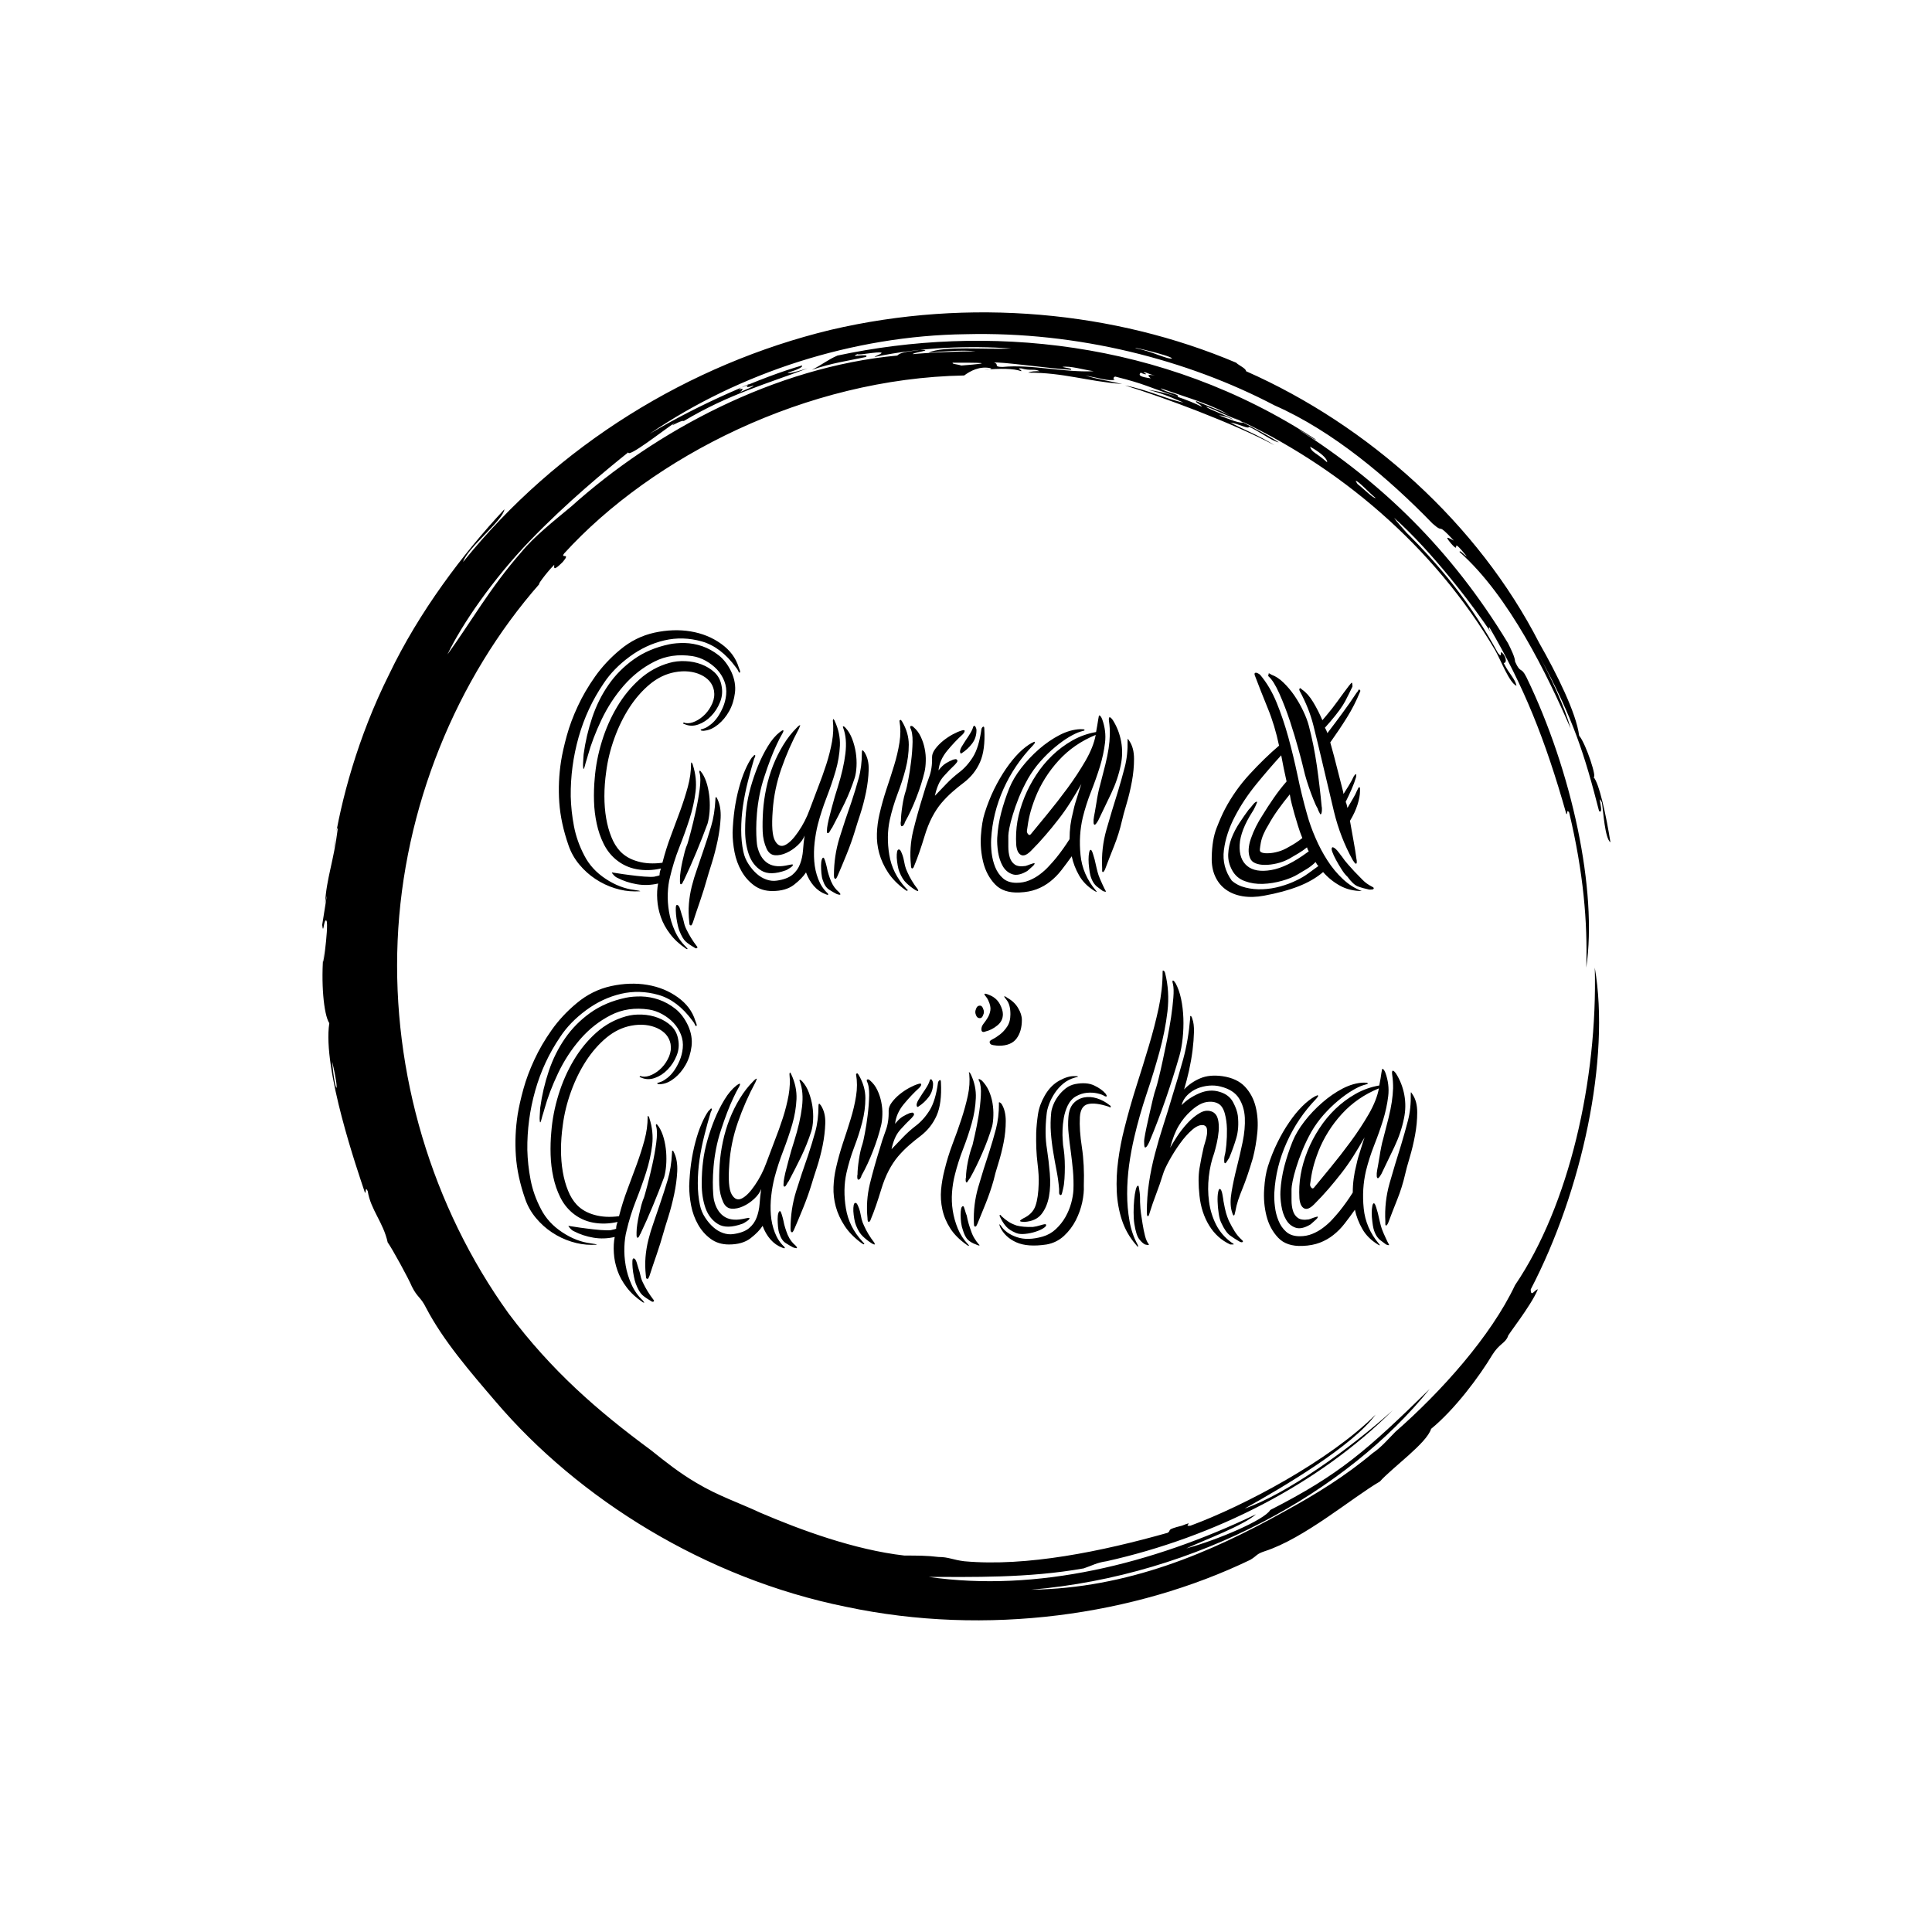 <svg xmlns="http://www.w3.org/2000/svg" version="1.1" xmlns:xlink="http://www.w3.org/1999/xlink" xmlns:svgjs="http://svgjs.dev/svgjs" width="1500" height="1500" viewBox="0 0 1500 1500"><rect width="1500" height="1500" fill="#ffffff"></rect><g transform="matrix(0.667,0,0,0.667,250,187.667)"><svg viewBox="0 0 320 360" data-background-color="#6a2055" preserveAspectRatio="xMidYMid meet" height="1687" width="1500" xmlns="http://www.w3.org/2000/svg" xmlns:xlink="http://www.w3.org/1999/xlink"><g id="tight-bounds" transform="matrix(1,0,0,1,0,0)"><svg viewBox="0 0 320 360" height="360" width="320"><g><svg></svg></g><g><svg viewBox="0 0 320 360" height="360" width="320"><g><path d="M219.58 41.008c0.707 0 6.365 2.829 9.547 3.89-1.061 0.354-3.536-0.707-6.365-1.768 0.707 0 2.122 0.354 3.536 1.06-0.707-0.707-6.011-2.475-6.718-3.182M166.895 30.047c1.061-0.354 13.436 1.414 19.094 1.768 0.354-0.354-0.707-0.354-2.122-0.707 1.768-0.354 5.304 0.707 7.779 1.06-7.425 0.354-15.558-1.768-22.629-1.06-2.475 0-0.707-0.707-2.122-1.061M156.641 30.047c6.365 0 11.315 0 2.121 0.707-1.061-0.354-2.475-0.354-2.121-0.707M256.707 59.395c0.707 0 3.536 3.182 4.95 4.243-0.354 0.354-3.182-2.475-4.596-3.536 0.354 0.354 0 0-0.354-0.707M249.635 54.798c-2.829-2.475-3.889-2.475-4.243-3.889 2.475 1.414 4.243 2.829 4.243 3.889M204.022 32.522c0.354-0.354 1.061 0.354 2.829 0.707-2.122-0.354-1.768 0-1.061 0.707-2.475-0.354-3.182-0.707-2.475-1.414 1.414 0.707 1.768 0.354 0.707 0M103.602 36.765c0-0.354 1.414-1.061 2.475-1.414-1.061 0.707-0.707 1.061 1.061 0.353 0 0.354-2.122 1.061-3.536 1.768 0.707-0.354 1.414-1.414 0-0.707M211.094 28.986c-1.061 0.354-4.95-1.768-8.84-2.475-2.122-0.707 8.486 1.768 8.84 2.475M2.475 203.66c2.122 8.84 0.707 8.486 0 0M2.829 150.621c0.354-1.414 0.707-5.304 1.06-4.95-1.061 8.486-2.829 12.376-3.182 18.74 1.061-5.657-0.354 3.182-0.707 5.304 0.354 2.829 0.354-1.768 1.061-1.06 0.707 1.061-1.414 15.912-0.707 7.779-0.707 7.425 0 15.558 1.414 17.679-1.768 11.315 7.072 36.773 8.84 42.077 0.354 0.354 0-1.768 0.707-0.353 0.707 4.597 3.889 7.779 4.95 12.729 1.061 1.414 5.304 9.193 6.011 10.962 1.414 2.829 2.122 2.475 3.536 5.303 4.243 8.133 10.961 15.912 17.326 23.337 20.508 24.044 51.978 43.845 86.984 50.918 35.006 7.425 71.779 2.122 100.419-11.669 1.768-1.061 1.414-1.414 3.536-2.122 9.901-3.182 21.923-13.436 28.641-17.326 3.182-3.536 11.669-9.547 12.73-13.082 6.011-4.95 12.022-13.083 15.204-18.387 1.768-2.829 3.182-2.829 3.889-4.597-0.354 0 5.657-7.425 7.426-11.668-0.707 0-1.768 2.122-1.768 0 12.729-24.398 19.801-57.282 15.911-79.912 0.707 27.934-6.365 59.05-19.801 78.851-6.011 12.729-18.387 26.519-29.701 36.42-1.768 1.768-3.536 3.889-5.658 5.304-6.718 5.657-14.144 10.254-21.922 14.497-18.387 10.254-38.895 19.094-62.94 19.447 41.37-3.536 78.497-24.398 99.006-49.856-15.558 15.204-22.276 21.215-39.602 30.055-1.414 2.475-13.083 7.425-20.862 9.547 4.597-2.122 14.144-5.657 17.326-8.486-25.812 12.376-54.453 19.448-81.326 15.558 10.254 0 24.751 0.354 38.541-2.121 2.122-0.707 3.182-1.414 5.658-1.768 26.873-6.011 52.685-19.094 71.072-37.481-10.608 9.547-26.519 20.862-36.774 24.398 9.547-5.304 26.873-15.558 32.53-23.337-11.315 11.315-32.53 22.63-45.966 27.58-2.122 0.354 1.414-1.414-2.122 0-4.243 1.061-2.475 1.061-3.536 1.768-16.265 4.597-35.006 8.486-50.563 7.072-2.829-0.354-3.889-1.061-6.365-1.061-2.829-0.354-5.304-0.354-8.486-0.354-12.376-1.414-25.812-6.365-35.713-10.607-5.304-2.475-10.608-4.243-15.912-7.426-4.243-2.475-7.779-5.304-11.314-8.132-13.436-9.901-24.751-19.801-35.36-33.945-19.094-26.519-28.994-59.757-27.58-92.641 1.414-32.884 14.497-65.061 35.359-88.752-1.061 1.061 1.414-2.475 3.536-4.596 0 0.707-0.354 1.768 2.122-0.707 2.122-2.475-0.707-0.707 0.353-2.122 21.923-24.044 60.111-43.492 99.36-44.199 1.414-1.061 3.889-2.475 6.718-1.768 0 0.354-1.768 0.354-1.768 0.354 3.889-0.354 7.425-0.354 9.193 0.353 0.354-0.354-1.414-0.707 0-0.707 2.475 0.707 3.182 0 4.597 0.707-1.061 0-2.122 0-2.829 0.354 8.84 0 14.497 2.122 23.337 2.829-4.597-1.061-5.657-1.061-9.193-2.122 3.889 0.707 5.657 1.414 7.425 1.061-0.707 0-0.354-1.061 0.354-0.707 7.072 1.768 7.779 2.475 15.204 4.95 0.707-0.707-3.182-1.061-4.243-2.122 7.072 2.475 13.436 4.243 17.68 7.072-1.414-1.061-5.657-2.475-8.84-3.889-0.354 0.354 1.061 0.707 1.414 1.414-3.536-1.768-8.486-3.536-13.436-4.243 4.243 1.061 7.072 2.475 8.84 3.182-3.889-0.707-8.84-3.182-14.498-4.243 9.193 2.829 26.519 9.193 37.127 14.851-3.889-2.475-8.486-4.243-10.961-5.657 2.122 0.354 4.597 1.768 4.597 1.06 2.475 1.061 5.657 3.536 7.425 3.89-3.182-2.122-9.547-5.304-11.668-6.365 26.519 12.022 50.21 32.177 65.414 57.989 1.414 2.475 3.536 8.133 5.304 8.84-0.354-1.768-1.768-2.829-3.182-5.657 0.707 0 0.707-1.061 0-2.122-1.414-1.768 0 1.414-1.415-0.354-6.365-11.669-14.144-21.923-26.165-33.237 6.718 6.365 1.768 1.768 0.353-0.354 9.193 8.133 19.801 21.923 24.398 28.995-0.707-1.061-1.061-1.768-0.707-1.768 8.486 14.497 13.79 27.58 19.094 46.32 0.354 0.354 0-1.414 0.707-0.353 3.536 14.851 4.597 27.227 4.243 38.541 2.829-19.094-3.536-48.796-14.851-72.133-1.414-2.829-1.414-0.707-2.829-3.889 0-1.061-1.061-3.182-1.768-4.597-14.144-23.337-31.47-39.956-51.978-53.038 1.414 0.707 4.243 2.829 4.244 2.475-38.188-25.105-82.387-28.641-118.807-20.862-2.475 1.061-3.536 2.122-6.365 3.536 5.304-1.768 8.486-2.122 13.437-3.183 1.061-1.061-4.597 0.354-2.122-0.707 0.354 0.354 4.95-0.707 6.011-0.353 0 0.354-1.414 0.707-1.768 1.06 11.669-2.475 23.691-2.829 33.945-2.121-6.011 0.354-16.972-0.707-20.508 1.061 3.536-0.354 8.486-0.707 11.668-0.354-4.243 0-12.022 0.354-15.558 0.707-0.354-0.354 5.657-1.061 1.768-1.06-1.768 0.354-4.597 0.354-5.657 1.414-30.409 2.829-60.111 18.74-80.973 37.481-4.243 3.536-9.193 7.425-12.375 11.314-7.779 8.84-12.729 17.68-18.387 25.459 3.536-7.425 11.315-18.74 20.508-28.287 9.193-9.547 19.094-17.68 24.398-21.923 0 1.414 8.486-5.304 11.669-7.425-2.122 1.768 1.414-0.707 2.121-0.354 11.315-6.718 20.508-9.193 30.763-13.083-2.475 0.707-4.597 1.414-4.951 1.061 2.475-0.707 3.889-1.414 3.536-1.768-9.901 2.829-25.459 9.547-37.834 16.972 22.276-15.204 50.564-24.398 78.497-24.751 27.934-0.707 55.16 6.365 76.729 17.68 14.497 6.365 28.287 18.033 39.249 29.348 3.182 2.829 0.707-0.707 5.304 4.243-1.414-0.707-2.475-1.414-0.707 0.707 2.829 3.182-0.707-2.475 3.889 3.182-0.354 0-1.768-1.768-1.768-1.061 12.376 10.961 21.923 30.762 27.58 43.846-1.414-5.304-4.95-12.729-7.779-18.033 8.486 15.558 11.315 24.751 14.851 38.541 1.414 1.061-0.707-4.95 0.707-2.121 0.354 2.122 0.707 8.84 2.122 9.9-1.061-6.718-2.829-14.851-4.243-16.265 1.061 0.707-1.768-8.133-3.536-10.254-0.707-5.657-5.657-15.558-9.901-22.984-15.204-29.702-42.431-54.099-72.839-67.536 0-0.707-1.768-1.414-2.476-2.121-30.055-12.729-66.122-16.265-100.773-8.133-35.006 8.486-67.889 28.641-91.227 57.636 1.061-3.536 9.901-10.254 10.255-13.083-10.254 10.961-21.215 25.459-28.641 41.016-7.779 15.558-12.022 31.47-13.79 43.138" fill="#000000" fill-rule="nonzero" stroke="none" stroke-width="1" stroke-linecap="butt" stroke-linejoin="miter" stroke-miterlimit="10" stroke-dasharray="" stroke-dashoffset="0" font-family="none" font-weight="none" font-size="none" text-anchor="none" style="mix-blend-mode: normal" data-fill-palette-color="tertiary"></path></g><g transform="matrix(1,0,0,1,48,92.205)"><svg viewBox="0 0 224 175.59" height="175.59" width="224"><g><svg viewBox="0 0 224 175.59" height="175.59" width="224"><g><svg viewBox="0 0 224 175.59" height="175.59" width="224"><g><svg viewBox="0 0 224 175.59" height="175.59" width="224"><g id="textblocktransform"><svg viewBox="0 0 224 175.59" height="175.59" width="224" id="textblock"><g><svg viewBox="0 0 224 175.59" height="175.59" width="224"><g transform="matrix(1,0,0,1,0,0)"><svg width="224" viewBox="63.698 -36.415 125.912 93.865" height="175.59" data-palette-color="#f4e2de"><svg></svg><svg></svg><g class="wordmark-text-0" data-fill-palette-color="primary" id="text-0"><path d="M76.37-16.65v0c-0.167 1.167-0.25 2.3-0.25 3.4 0 1.1 0.083 2.133 0.25 3.1 0.167 0.967 0.41 1.84 0.73 2.62 0.313 0.787 0.72 1.447 1.22 1.98v0c0.633 0.667 1.46 1.14 2.48 1.42 1.013 0.287 2.153 0.347 3.42 0.18v0c0.333-1.3 0.727-2.55 1.18-3.75 0.447-1.2 0.88-2.367 1.3-3.5 0.413-1.133 0.77-2.25 1.07-3.35 0.3-1.1 0.45-2.183 0.45-3.25v0c0-0.1 0.017-0.15 0.05-0.15v0c0.033 0 0.077 0.05 0.13 0.15 0.047 0.1 0.07 0.167 0.07 0.2v0c0.4 1.233 0.527 2.473 0.38 3.72-0.153 1.253-0.437 2.53-0.85 3.83-0.42 1.3-0.897 2.623-1.43 3.97-0.533 1.353-0.967 2.747-1.3 4.18v0c-0.167 0.633-0.267 1.377-0.3 2.23-0.033 0.847 0.027 1.713 0.18 2.6 0.147 0.88 0.413 1.753 0.8 2.62 0.38 0.867 0.92 1.633 1.62 2.3v0c0.033 0.067 0.083 0.133 0.15 0.2v0l0.05 0.05c0 0-0.05 0-0.15 0v0c-0.033 0-0.067-0.017-0.1-0.05v0c-0.9-0.6-1.64-1.283-2.22-2.05-0.587-0.767-1.02-1.557-1.3-2.37-0.287-0.82-0.453-1.637-0.5-2.45-0.053-0.82-0.013-1.563 0.12-2.23v0c-1 0.233-1.99 0.267-2.97 0.1-0.987-0.167-1.897-0.467-2.73-0.9v0c-0.167-0.067-0.34-0.2-0.52-0.4-0.187-0.2-0.263-0.317-0.23-0.35v0c0 0 0.26 0.04 0.78 0.12 0.513 0.087 1.097 0.17 1.75 0.25 0.647 0.087 1.297 0.157 1.95 0.21 0.647 0.047 1.12 0.053 1.42 0.02v0c0.1-0.033 0.21-0.06 0.33-0.08 0.113-0.013 0.253-0.053 0.42-0.12v0c0-0.167 0.017-0.327 0.05-0.48 0.033-0.147 0.083-0.303 0.15-0.47v0c-1.167 0.267-2.3 0.3-3.4 0.1-1.1-0.2-2.083-0.667-2.95-1.4v0c-0.7-0.6-1.257-1.327-1.67-2.18-0.42-0.847-0.737-1.77-0.95-2.77-0.22-1-0.347-2.043-0.38-3.13-0.033-1.08 0-2.153 0.1-3.22v0c0.133-1.7 0.467-3.417 1-5.15 0.533-1.733 1.243-3.343 2.13-4.83 0.88-1.48 1.93-2.763 3.15-3.85 1.213-1.08 2.587-1.837 4.12-2.27v0c0.7-0.2 1.45-0.283 2.25-0.25 0.8 0.033 1.55 0.183 2.25 0.45 0.7 0.267 1.31 0.64 1.83 1.12 0.513 0.487 0.837 1.097 0.97 1.83v0c0.167 0.8 0.1 1.573-0.2 2.32-0.3 0.753-0.717 1.403-1.25 1.95-0.533 0.553-1.133 0.947-1.8 1.18-0.667 0.233-1.3 0.217-1.9-0.05v0c-0.233-0.067-0.283-0.133-0.15-0.2v0c0.067-0.033 0.117-0.033 0.15 0 0.033 0.033 0.083 0.05 0.15 0.05v0c0.4 0.067 0.85-0.017 1.35-0.25 0.5-0.233 0.96-0.567 1.38-1 0.413-0.433 0.747-0.943 1-1.53 0.247-0.58 0.32-1.17 0.22-1.77v0c-0.1-0.5-0.307-0.933-0.62-1.3-0.32-0.367-0.73-0.667-1.23-0.9-0.5-0.233-1.057-0.383-1.67-0.45-0.62-0.067-1.28-0.033-1.98 0.1v0c-1.233 0.233-2.383 0.79-3.45 1.67-1.067 0.887-2.017 1.97-2.85 3.25-0.833 1.287-1.533 2.713-2.1 4.28-0.567 1.567-0.95 3.133-1.15 4.7zM80.32-0.15v0c0.467 0.067 0.733 0.117 0.8 0.15 0.067 0.033-0.183 0.05-0.75 0.05v0c-0.933 0-1.873-0.15-2.82-0.45-0.953-0.3-1.847-0.727-2.68-1.28-0.833-0.547-1.583-1.22-2.25-2.02-0.667-0.8-1.167-1.683-1.5-2.65v0c-0.733-2.1-1.167-4.11-1.3-6.03-0.133-1.913-0.05-3.837 0.25-5.77v0c0.167-1.033 0.433-2.217 0.8-3.55 0.367-1.333 0.877-2.7 1.53-4.1 0.647-1.4 1.453-2.783 2.42-4.15 0.967-1.367 2.133-2.617 3.5-3.75v0c1.433-1.2 3.033-1.993 4.8-2.38 1.767-0.38 3.45-0.437 5.05-0.17 1.6 0.267 3.017 0.843 4.25 1.73 1.233 0.88 2.05 1.97 2.45 3.27v0c0.033 0.067 0.083 0.2 0.15 0.4 0.067 0.2 0.067 0.317 0 0.35v0c-0.067 0.033-0.133-0.033-0.2-0.2-0.067-0.167-0.183-0.35-0.35-0.55v0c-1.4-1.9-2.983-3.1-4.75-3.6-1.767-0.5-3.507-0.55-5.22-0.15-1.72 0.4-3.337 1.157-4.85 2.27-1.52 1.12-2.73 2.363-3.63 3.73v0c-1.567 2.3-2.733 4.807-3.5 7.52-0.767 2.72-1.133 5.48-1.1 8.28v0c0.033 1.367 0.183 2.75 0.45 4.15 0.267 1.4 0.75 2.767 1.45 4.1v0c0.667 1.3 1.66 2.383 2.98 3.25 1.313 0.867 2.653 1.383 4.02 1.55zM73.22-19.1v0c0.233-1.733 0.633-3.443 1.2-5.13 0.567-1.68 1.327-3.203 2.28-4.57 0.947-1.367 2.12-2.55 3.52-3.55 1.4-1 3.05-1.7 4.95-2.1v0c0.633-0.133 1.357-0.193 2.17-0.18 0.82 0.02 1.64 0.17 2.46 0.45 0.813 0.287 1.58 0.713 2.3 1.28 0.713 0.567 1.303 1.35 1.77 2.35v0c0.433 0.967 0.593 1.923 0.48 2.87-0.12 0.953-0.387 1.803-0.8 2.55-0.42 0.753-0.937 1.38-1.55 1.88-0.62 0.5-1.23 0.783-1.83 0.85v0c-0.1 0.033-0.223 0.04-0.37 0.02-0.153-0.013-0.23-0.053-0.23-0.12v0c0-0.067 0.017-0.093 0.05-0.08 0.033 0.02 0.217-0.037 0.55-0.17v0c0.233-0.1 0.51-0.277 0.83-0.53 0.313-0.247 0.613-0.57 0.9-0.97 0.28-0.4 0.537-0.867 0.77-1.4 0.233-0.533 0.383-1.117 0.45-1.75v0c0.067-0.667-0.017-1.3-0.25-1.9-0.233-0.6-0.573-1.143-1.02-1.63-0.453-0.48-0.98-0.887-1.58-1.22-0.6-0.333-1.217-0.55-1.85-0.65v0c-1.967-0.3-3.75-0.04-5.35 0.78-1.6 0.813-3.017 1.927-4.25 3.34-1.233 1.42-2.267 3.003-3.1 4.75-0.833 1.753-1.467 3.413-1.9 4.98v0c0 0.033-0.033 0.15-0.1 0.35-0.067 0.2-0.133 0.417-0.2 0.65-0.067 0.233-0.123 0.443-0.17 0.63-0.053 0.18-0.097 0.27-0.13 0.27v0c-0.033 0-0.057-0.09-0.07-0.27-0.02-0.187-0.02-0.407 0-0.66 0.013-0.247 0.027-0.48 0.04-0.7 0.02-0.213 0.03-0.353 0.03-0.42zM90.37-1.45v0c-0.2 0.733-0.49 1.66-0.87 2.78-0.387 1.113-0.73 2.137-1.03 3.07v0c-0.1 0.267-0.183 0.4-0.25 0.4v0c-0.133 0-0.207-0.057-0.22-0.17-0.02-0.12-0.03-0.213-0.03-0.28v0c-0.1-0.9-0.117-1.757-0.05-2.57 0.067-0.82 0.2-1.63 0.4-2.43 0.2-0.8 0.443-1.6 0.73-2.4 0.28-0.8 0.57-1.65 0.87-2.55v0c0.4-1.167 0.767-2.31 1.1-3.43 0.333-1.113 0.533-2.37 0.6-3.77v0c0-0.167 0.01-0.26 0.03-0.28 0.013-0.013 0.053-0.02 0.12-0.02v0l0.15 0.3c0.333 0.7 0.477 1.567 0.43 2.6-0.053 1.033-0.197 2.1-0.43 3.2-0.233 1.1-0.507 2.15-0.82 3.15-0.32 1-0.563 1.8-0.73 2.4zM90.52-9.4v0c-0.467 1.267-0.983 2.583-1.55 3.95-0.567 1.367-1.15 2.683-1.75 3.95v0c-0.033 0.033-0.09 0.14-0.17 0.32-0.087 0.187-0.18 0.263-0.28 0.23v0c-0.067-0.033-0.1-0.143-0.1-0.33 0-0.18 0-0.32 0-0.42v0c0-0.3 0.033-0.677 0.1-1.13 0.067-0.447 0.15-0.893 0.25-1.34 0.1-0.453 0.207-0.897 0.32-1.33 0.12-0.433 0.247-0.8 0.38-1.1v0c0.067-0.2 0.217-0.74 0.45-1.62 0.233-0.887 0.467-1.857 0.7-2.91 0.233-1.047 0.417-2.07 0.55-3.07 0.133-1 0.133-1.75 0-2.25v0c-0.067-0.167-0.067-0.283 0-0.35v0c0.067 0 0.127 0.04 0.18 0.12 0.047 0.087 0.103 0.163 0.17 0.23v0c0.3 0.467 0.533 1.007 0.7 1.62 0.167 0.62 0.277 1.253 0.33 1.9 0.047 0.653 0.047 1.287 0 1.9-0.053 0.62-0.147 1.163-0.28 1.63zM87.57 5.35v0c0.4 0.833 0.883 1.617 1.45 2.35v0c0.1 0.1 0.117 0.183 0.05 0.25v0c-0.1 0.067-0.2 0.067-0.3 0v0c-0.067-0.033-0.117-0.067-0.15-0.1v0c-0.467-0.267-0.85-0.533-1.15-0.8-0.3-0.267-0.6-0.783-0.9-1.55v0c-0.1-0.267-0.19-0.607-0.27-1.02-0.087-0.42-0.147-0.82-0.18-1.2-0.033-0.387-0.043-0.713-0.03-0.98 0.02-0.267 0.08-0.383 0.18-0.35v0c0.167 0 0.31 0.2 0.43 0.6 0.113 0.4 0.187 0.65 0.22 0.75v0c0.133 0.367 0.233 0.717 0.3 1.05 0.067 0.333 0.183 0.667 0.35 1zM111.07-15.8v0c-0.4 1.233-0.873 2.417-1.42 3.55-0.553 1.133-1.13 2.267-1.73 3.4v0c-0.067 0.067-0.167 0.223-0.3 0.47-0.133 0.253-0.25 0.347-0.35 0.28v0c-0.067 0-0.093-0.1-0.08-0.3 0.02-0.2 0.03-0.35 0.03-0.45v0c0.033-0.267 0.107-0.65 0.22-1.15 0.12-0.5 0.257-1.027 0.41-1.58 0.147-0.547 0.293-1.08 0.44-1.6 0.153-0.513 0.28-0.92 0.38-1.22v0c0.567-1.8 0.933-3.4 1.1-4.8 0.167-1.4 0.067-2.583-0.3-3.55v0c-0.067-0.167-0.067-0.25 0-0.25v0c0.067 0 0.133 0.033 0.2 0.1 0.067 0.067 0.117 0.117 0.15 0.15v0c0.367 0.4 0.667 0.907 0.9 1.52 0.233 0.62 0.4 1.253 0.5 1.9 0.1 0.653 0.133 1.297 0.1 1.93-0.033 0.633-0.117 1.167-0.25 1.6zM112.42-19.4v0c0.433 0.667 0.633 1.5 0.6 2.5-0.033 1-0.157 2.033-0.37 3.1-0.22 1.067-0.487 2.083-0.8 3.05-0.32 0.967-0.563 1.733-0.73 2.3v0c-0.333 1.1-0.733 2.223-1.2 3.37-0.467 1.153-0.883 2.147-1.25 2.98v0c-0.133 0.3-0.233 0.433-0.3 0.4v0c-0.1-0.033-0.16-0.11-0.18-0.23-0.013-0.113-0.02-0.203-0.02-0.27v0c0-1.8 0.257-3.533 0.77-5.2 0.52-1.667 1.08-3.35 1.68-5.05v0c0.367-1.1 0.7-2.193 1-3.28 0.3-1.08 0.45-2.27 0.45-3.57v0c0-0.233 0.033-0.35 0.1-0.35v0c0.033 0 0.067 0.023 0.1 0.07 0.033 0.053 0.083 0.113 0.15 0.18zM102.42-3.7v0c0.067 0.1-0.05 0.25-0.35 0.45-0.3 0.2-0.5 0.317-0.6 0.35v0c-1.467 0.533-2.61 0.55-3.43 0.05-0.813-0.5-1.397-1.25-1.75-2.25-0.347-1-0.52-2.11-0.52-3.33 0-1.213 0.067-2.303 0.2-3.27v0c0.1-0.833 0.29-1.76 0.57-2.78 0.287-1.013 0.63-2.013 1.03-3 0.4-0.98 0.86-1.897 1.38-2.75 0.513-0.847 1.07-1.503 1.67-1.97v0c0.067-0.033 0.14-0.083 0.22-0.15 0.087-0.067 0.163-0.1 0.23-0.1v0c0.1 0.033 0.05 0.217-0.15 0.55v0c-0.2 0.333-0.44 0.8-0.72 1.4-0.287 0.6-0.58 1.29-0.88 2.07-0.3 0.787-0.59 1.613-0.87 2.48-0.287 0.867-0.513 1.733-0.68 2.6v0c-0.167 0.867-0.283 1.7-0.35 2.5-0.067 0.8-0.1 1.517-0.1 2.15 0 0.633 0.017 1.167 0.05 1.6 0.033 0.433 0.067 0.717 0.1 0.85v0c0.233 1.033 0.673 1.79 1.32 2.27 0.653 0.487 1.53 0.63 2.63 0.43v0c0.033 0 0.2-0.033 0.5-0.1 0.3-0.067 0.467-0.083 0.5-0.05zM108.87 0.15v0c0.133 0.133 0.2 0.233 0.2 0.3v0c0 0.067-0.073 0.083-0.22 0.05-0.153-0.033-0.263-0.067-0.33-0.1v0c-0.267-0.133-0.6-0.327-1-0.58-0.4-0.247-0.7-0.687-0.9-1.32v0c-0.1-0.267-0.167-0.593-0.2-0.98-0.033-0.38-0.05-0.737-0.05-1.07 0-0.333 0.033-0.61 0.1-0.83 0.067-0.213 0.15-0.303 0.25-0.27v0c0.067 0.033 0.14 0.183 0.22 0.45 0.087 0.267 0.163 0.55 0.23 0.85v0c0.067 0.367 0.15 0.707 0.25 1.02 0.1 0.32 0.217 0.647 0.35 0.98v0c0.167 0.367 0.333 0.657 0.5 0.87 0.167 0.22 0.367 0.43 0.6 0.63zM104.27-2.6v0c-0.367 0.567-0.923 1.14-1.67 1.72-0.753 0.587-1.763 0.88-3.03 0.88v0c-1 0-1.857-0.267-2.57-0.8-0.72-0.533-1.303-1.2-1.75-2-0.453-0.8-0.773-1.677-0.96-2.63-0.18-0.947-0.27-1.853-0.27-2.72v0c0.033-1.067 0.123-2.133 0.27-3.2 0.153-1.067 0.357-2.067 0.61-3 0.247-0.933 0.53-1.767 0.85-2.5 0.313-0.733 0.637-1.333 0.97-1.8v0c0.067-0.033 0.143-0.11 0.23-0.23 0.08-0.113 0.153-0.137 0.22-0.07v0c0.033 0.033 0.027 0.107-0.02 0.22-0.053 0.12-0.097 0.213-0.13 0.28v0c-0.3 1-0.59 2.057-0.87 3.17-0.287 1.12-0.513 2.247-0.68 3.38-0.167 1.133-0.25 2.25-0.25 3.35 0 1.1 0.1 2.117 0.3 3.05v0c0.133 0.633 0.377 1.217 0.73 1.75 0.347 0.533 0.73 0.983 1.15 1.35 0.413 0.367 0.863 0.633 1.35 0.8 0.48 0.167 0.953 0.217 1.42 0.15v0c0.967-0.133 1.7-0.407 2.2-0.82 0.5-0.42 0.857-0.923 1.07-1.51 0.22-0.58 0.357-1.213 0.41-1.9 0.047-0.68 0.12-1.37 0.22-2.07v0c-0.167 0.467-0.49 0.923-0.97 1.37-0.487 0.453-1.007 0.803-1.56 1.05-0.547 0.253-1.077 0.363-1.59 0.33-0.52-0.033-0.913-0.333-1.18-0.9v0c-0.333-0.733-0.517-1.533-0.55-2.4-0.033-0.867-0.017-1.817 0.05-2.85v0c0.067-1.033 0.217-2.1 0.45-3.2 0.233-1.1 0.55-2.16 0.95-3.18 0.4-1.013 0.877-1.97 1.43-2.87 0.547-0.9 1.17-1.7 1.87-2.4v0l0.2-0.2c0.1-0.1 0.2-0.15 0.3-0.15v0c0 0-0.067 0.167-0.2 0.5v0c-0.967 1.8-1.783 3.66-2.45 5.58-0.667 1.913-1.067 3.853-1.2 5.82v0c-0.167 2.167-0.057 3.583 0.33 4.25 0.38 0.667 0.853 0.857 1.42 0.57 0.567-0.28 1.173-0.897 1.82-1.85 0.653-0.947 1.18-1.97 1.58-3.07v0c0.367-1 0.757-2.033 1.17-3.1 0.42-1.067 0.807-2.143 1.16-3.23 0.347-1.08 0.613-2.137 0.8-3.17 0.18-1.033 0.22-2 0.12-2.9v0c0-0.167 0.033-0.25 0.1-0.25v0c0.033 0 0.05 0.017 0.05 0.05v0c0 0.067 0.017 0.1 0.05 0.1v0c0.033 0.033 0.05 0.067 0.05 0.1v0c0.533 1.133 0.777 2.283 0.73 3.45-0.053 1.167-0.253 2.35-0.6 3.55-0.353 1.2-0.77 2.423-1.25 3.67-0.487 1.253-0.897 2.513-1.23 3.78v0c-0.2 0.8-0.35 1.64-0.45 2.52-0.1 0.887-0.117 1.763-0.05 2.63 0.067 0.867 0.25 1.69 0.55 2.47 0.3 0.787 0.733 1.447 1.3 1.98v0c0.067 0.067 0.1 0.117 0.1 0.15v0c0 0.067-0.04 0.093-0.12 0.08-0.087-0.02-0.163-0.047-0.23-0.08v0c-0.633-0.233-1.183-0.617-1.65-1.15-0.467-0.533-0.833-1.167-1.1-1.9zM120.82-16.65v0c-0.267 1.133-0.643 2.323-1.13 3.57-0.48 1.253-1.02 2.413-1.62 3.48v0c0 0.067-0.043 0.173-0.13 0.32-0.08 0.153-0.187 0.23-0.32 0.23v0c-0.067 0-0.11-0.1-0.13-0.3-0.013-0.2-0.003-0.333 0.03-0.4v0c0-0.533 0.067-1.243 0.2-2.13 0.133-0.88 0.3-1.603 0.5-2.17v0c0.067-0.2 0.173-0.683 0.32-1.45 0.153-0.767 0.287-1.623 0.4-2.57 0.12-0.953 0.19-1.873 0.21-2.76 0.013-0.88-0.097-1.537-0.33-1.97v0-0.2c0.133-0.1 0.283-0.067 0.45 0.1v0c0.433 0.367 0.773 0.817 1.02 1.35 0.253 0.533 0.437 1.09 0.55 1.67 0.12 0.587 0.17 1.163 0.15 1.73-0.013 0.567-0.07 1.067-0.17 1.5zM122.77-16.85v0c0.367-0.467 0.717-0.8 1.05-1 0.333-0.2 0.667-0.367 1-0.5v0c0.033 0 0.117-0.017 0.25-0.05 0.133-0.033 0.233 0 0.3 0.1v0c0.067 0.1 0.05 0.217-0.05 0.35-0.1 0.133-0.183 0.233-0.25 0.3v0c-0.233 0.233-0.493 0.49-0.78 0.77-0.28 0.287-0.537 0.563-0.77 0.83v0c-0.333 0.367-0.6 0.79-0.8 1.27-0.2 0.487-0.35 0.98-0.45 1.48v0c0.567-0.6 1.11-1.167 1.63-1.7 0.513-0.533 1.07-1.033 1.67-1.5v0c0.767-0.567 1.433-1.3 2-2.2 0.567-0.9 0.967-2.217 1.2-3.95v0c0.067-0.167 0.15-0.267 0.25-0.3 0.1-0.033 0.15 0.083 0.15 0.35v0c0.1 1.933-0.1 3.467-0.6 4.6-0.5 1.133-1.25 2.083-2.25 2.85v0c-0.533 0.4-1.067 0.833-1.6 1.3-0.533 0.467-1.043 0.983-1.53 1.55-0.48 0.567-0.92 1.233-1.32 2-0.4 0.767-0.75 1.65-1.05 2.65v0c-0.233 0.767-0.467 1.49-0.7 2.17-0.233 0.687-0.483 1.347-0.75 1.98v0c-0.067 0.233-0.167 0.35-0.3 0.35v0c-0.1-0.033-0.15-0.2-0.15-0.5v0c-0.167-1.6-0.06-3.193 0.32-4.78 0.387-1.58 0.847-3.22 1.38-4.92v0c0.233-0.833 0.507-1.667 0.82-2.5 0.32-0.833 0.463-1.783 0.43-2.85v0c0-0.367 0.15-0.75 0.45-1.15 0.3-0.4 0.667-0.777 1.1-1.13 0.433-0.347 0.883-0.647 1.35-0.9 0.467-0.247 0.867-0.42 1.2-0.52v0c0.3-0.1 0.45-0.083 0.45 0.05 0 0.133-0.1 0.3-0.3 0.5v0c-0.7 0.633-1.41 1.383-2.13 2.25-0.713 0.867-1.12 1.783-1.22 2.75zM118.42-0.05v0c-0.033 0.033-0.06 0.04-0.08 0.02-0.013-0.013-0.103-0.07-0.27-0.17v0c-1-0.733-1.783-1.533-2.35-2.4-0.567-0.867-0.977-1.76-1.23-2.68-0.247-0.913-0.353-1.83-0.32-2.75 0.033-0.913 0.15-1.803 0.35-2.67v0c0.267-1.167 0.59-2.327 0.97-3.48 0.387-1.147 0.747-2.263 1.08-3.35 0.333-1.08 0.583-2.147 0.75-3.2 0.167-1.047 0.167-2.053 0-3.02v0c0-0.067 0.05-0.117 0.15-0.15v0c0.033 0 0.067 0.023 0.1 0.07 0.033 0.053 0.067 0.097 0.1 0.13v0c0.633 1.067 0.95 2.157 0.95 3.27 0 1.12-0.15 2.253-0.45 3.4-0.3 1.153-0.677 2.32-1.13 3.5-0.447 1.187-0.803 2.38-1.07 3.58v0c-0.333 1.533-0.357 3.167-0.07 4.9 0.28 1.733 1.053 3.283 2.32 4.65v0c0.067 0.1 0.133 0.167 0.2 0.2 0.067 0.033 0.067 0.083 0 0.15zM119.92 0v0c-0.067 0-0.133-0.017-0.2-0.05v0l-0.2-0.1c-0.467-0.3-0.883-0.627-1.25-0.98-0.367-0.347-0.683-0.853-0.95-1.52v0c-0.1-0.233-0.183-0.543-0.25-0.93-0.067-0.38-0.11-0.737-0.13-1.07-0.013-0.333 0.003-0.617 0.05-0.85 0.053-0.233 0.147-0.333 0.28-0.3v0c0.1 0 0.207 0.133 0.32 0.4 0.12 0.267 0.213 0.533 0.28 0.8v0c0.067 0.367 0.14 0.717 0.22 1.05 0.087 0.333 0.197 0.633 0.33 0.9v0c0.367 0.833 0.85 1.633 1.45 2.4v0c0.067 0.167 0.083 0.25 0.05 0.25zM128.07-22.45v0c0 0.7-0.2 1.317-0.6 1.85-0.4 0.533-0.883 0.983-1.45 1.35v0c-0.1 0.067-0.167 0.057-0.2-0.03-0.033-0.08-0.05-0.137-0.05-0.17v0c0-0.2 0.083-0.443 0.25-0.73 0.167-0.28 0.357-0.58 0.57-0.9 0.22-0.313 0.43-0.637 0.63-0.97 0.2-0.333 0.333-0.633 0.4-0.9v0c0.1-0.167 0.2-0.167 0.3 0 0.1 0.167 0.15 0.333 0.15 0.5zM148.22-17.6v0c-0.267 1.333-0.717 2.667-1.35 4-0.633 1.333-1.233 2.583-1.8 3.75v0c-0.033 0.067-0.107 0.183-0.22 0.35-0.12 0.167-0.213 0.25-0.28 0.25v0c-0.1-0.033-0.15-0.143-0.15-0.33 0-0.18 0-0.303 0-0.37v0c0.033-0.3 0.093-0.66 0.18-1.08 0.08-0.413 0.153-0.847 0.22-1.3 0.067-0.447 0.143-0.88 0.23-1.3 0.08-0.413 0.17-0.787 0.27-1.12v0c0.3-1.133 0.55-2.11 0.75-2.93 0.2-0.813 0.35-1.553 0.45-2.22 0.1-0.667 0.157-1.3 0.17-1.9 0.02-0.6-0.02-1.25-0.12-1.95v0c-0.033-0.267-0.017-0.433 0.05-0.5v0c0.067-0.033 0.15 0 0.25 0.1 0.1 0.1 0.183 0.2 0.25 0.3v0c0.567 0.9 0.95 1.89 1.15 2.97 0.2 1.087 0.183 2.18-0.05 3.28zM149.22-21.25l0.2 0.3c0.433 0.633 0.65 1.467 0.65 2.5 0 1.033-0.1 2.09-0.3 3.17-0.2 1.087-0.45 2.13-0.75 3.13-0.3 1-0.517 1.8-0.65 2.4v0c-0.267 1.167-0.633 2.333-1.1 3.5-0.467 1.167-0.867 2.2-1.2 3.1v0c-0.033 0.1-0.083 0.207-0.15 0.32-0.067 0.12-0.133 0.18-0.2 0.18v0c-0.067 0-0.1-0.067-0.1-0.2 0-0.133 0-0.25 0-0.35v0c-0.1-1.833 0.1-3.627 0.6-5.38 0.5-1.747 1.033-3.52 1.6-5.32v0c0.333-1.1 0.65-2.227 0.95-3.38 0.3-1.147 0.433-2.403 0.4-3.77v0c0-0.133 0.017-0.2 0.05-0.2zM144.72-21.8v0c-2.033 0.833-3.757 2.023-5.17 3.57-1.42 1.553-2.513 3.297-3.28 5.23v0c-0.333 0.867-0.583 1.64-0.75 2.32-0.167 0.687-0.3 1.43-0.4 2.23v0c-0.033 0.167 0.017 0.333 0.15 0.5 0.133 0.167 0.267 0.167 0.4 0v0c0.6-0.733 1.367-1.667 2.3-2.8 0.933-1.133 1.867-2.333 2.8-3.6 0.933-1.267 1.777-2.55 2.53-3.85 0.747-1.3 1.22-2.5 1.42-3.6zM141.37-4.85v0c-0.5 0.7-0.983 1.35-1.45 1.95-0.467 0.6-0.983 1.123-1.55 1.57-0.567 0.453-1.2 0.813-1.9 1.08-0.7 0.267-1.5 0.417-2.4 0.45v0c-1.5 0.067-2.64-0.317-3.42-1.15-0.787-0.833-1.33-1.85-1.63-3.05-0.3-1.2-0.41-2.443-0.33-3.73 0.087-1.28 0.263-2.337 0.53-3.17v0c0.367-1.167 0.807-2.277 1.32-3.33 0.52-1.047 1.07-1.993 1.65-2.84 0.587-0.853 1.187-1.59 1.8-2.21 0.62-0.613 1.23-1.087 1.83-1.42v0c0.033 0 0.107-0.033 0.22-0.1 0.12-0.067 0.18-0.05 0.18 0.05v0c0.033 0 0.017 0.05-0.05 0.15-0.067 0.1-0.133 0.183-0.2 0.25v0c-1.733 1.8-3.11 3.833-4.13 6.1-1.013 2.267-1.587 4.6-1.72 7v0c-0.033 0.6-0.01 1.25 0.07 1.95 0.087 0.7 0.253 1.357 0.5 1.97 0.253 0.62 0.613 1.137 1.08 1.55 0.467 0.42 1.1 0.63 1.9 0.63v0c0.633 0 1.217-0.11 1.75-0.33 0.533-0.213 1.033-0.497 1.5-0.85 0.467-0.347 0.89-0.73 1.27-1.15 0.387-0.413 0.73-0.803 1.03-1.17v0c0.667-0.833 1.283-1.7 1.85-2.6v0c0-0.667 0.04-1.317 0.12-1.95 0.087-0.633 0.213-1.267 0.38-1.9v0c0.1-0.467 0.193-0.843 0.28-1.13 0.08-0.28 0.163-0.547 0.25-0.8 0.08-0.247 0.163-0.513 0.25-0.8 0.08-0.28 0.203-0.653 0.37-1.12v0c-0.533 0.933-1.057 1.807-1.57 2.62-0.52 0.82-1.073 1.603-1.66 2.35-0.58 0.753-1.18 1.487-1.8 2.2-0.613 0.72-1.287 1.447-2.02 2.18v0c-0.567 0.567-1.033 0.75-1.4 0.55-0.367-0.2-0.583-0.667-0.65-1.4v0c-0.067-1.133-0.01-2.233 0.17-3.3 0.187-1.067 0.513-2.183 0.98-3.35v0c0.433-1.067 0.977-2.1 1.63-3.1 0.647-1 1.397-1.91 2.25-2.73 0.847-0.813 1.787-1.513 2.82-2.1 1.033-0.58 2.133-0.97 3.3-1.17v0c0.067-0.367 0.123-0.683 0.17-0.95 0.053-0.267 0.097-0.533 0.13-0.8v0c0.067-0.367 0.1-0.55 0.1-0.55v0c0.067-0.033 0.143 0 0.23 0.1 0.08 0.1 0.153 0.233 0.22 0.4v0c0.4 1.1 0.533 2.2 0.4 3.3-0.133 1.1-0.373 2.217-0.72 3.35-0.353 1.133-0.763 2.29-1.23 3.47-0.467 1.187-0.85 2.38-1.15 3.58v0c-0.4 1.7-0.507 3.457-0.32 5.27 0.18 1.82 0.887 3.463 2.12 4.93v0c0.1 0.133 0.15 0.2 0.15 0.2v0c-0.033 0.033-0.133 0-0.3-0.1v0c-0.967-0.6-1.69-1.327-2.17-2.18-0.487-0.847-0.83-1.737-1.03-2.67zM143.12-22.55v0c0.067 0.067 0.06 0.117-0.02 0.15-0.087 0.033-0.263 0.083-0.53 0.15v0c-0.433 0.133-0.96 0.383-1.58 0.75-0.613 0.367-1.26 0.833-1.94 1.4-0.687 0.567-1.363 1.223-2.03 1.97-0.667 0.753-1.25 1.563-1.75 2.43v0c-0.5 0.9-0.927 1.783-1.28 2.65-0.347 0.867-0.627 1.657-0.84 2.37-0.22 0.72-0.38 1.337-0.48 1.85-0.1 0.52-0.15 0.88-0.15 1.08v0c0 0.5 0 1.023 0 1.57 0 0.553 0.067 1.047 0.2 1.48 0.133 0.433 0.367 0.767 0.7 1 0.333 0.233 0.833 0.3 1.5 0.2v0c0.033 0 0.117-0.027 0.25-0.08 0.133-0.047 0.267-0.097 0.4-0.15 0.133-0.047 0.257-0.087 0.37-0.12 0.12-0.033 0.197-0.05 0.23-0.05v0c0.033 0.067 0.01 0.15-0.07 0.25-0.087 0.1-0.197 0.207-0.33 0.32-0.133 0.12-0.257 0.23-0.37 0.33-0.12 0.1-0.197 0.167-0.23 0.2v0c-0.833 0.5-1.533 0.65-2.1 0.45-0.567-0.2-1.01-0.577-1.33-1.13-0.313-0.547-0.53-1.197-0.65-1.95-0.113-0.747-0.153-1.42-0.12-2.02v0c0.067-1.167 0.25-2.327 0.55-3.48 0.3-1.147 0.683-2.303 1.15-3.47v0c0.367-0.9 0.917-1.827 1.65-2.78 0.733-0.947 1.557-1.82 2.47-2.62 0.92-0.8 1.88-1.46 2.88-1.98 1-0.513 1.967-0.787 2.9-0.82v0c0.333 0 0.517 0.017 0.55 0.05zM146.07-0.1v0c0.067 0.1 0.083 0.167 0.05 0.2v0c-0.1 0-0.233-0.033-0.4-0.1v0c-0.1-0.067-0.367-0.267-0.8-0.6-0.433-0.333-0.75-0.867-0.95-1.6v0c-0.067-0.267-0.123-0.61-0.17-1.03-0.053-0.413-0.08-0.803-0.08-1.17 0-0.367 0.027-0.683 0.08-0.95 0.047-0.267 0.12-0.4 0.22-0.4v0c0.1 0 0.21 0.2 0.33 0.6 0.113 0.4 0.187 0.65 0.22 0.75v0c0.1 0.467 0.193 0.873 0.28 1.22 0.08 0.353 0.17 0.68 0.27 0.98v0c0.133 0.367 0.31 0.783 0.53 1.25 0.213 0.467 0.353 0.75 0.42 0.85zM181.12-3.85v0c-0.067 0.067-0.15 0.033-0.25-0.1-0.1-0.133-0.183-0.25-0.25-0.35v0c-1.167-2.1-2.043-4.36-2.63-6.78-0.58-2.413-1.153-4.837-1.72-7.27v0c-0.367-1.567-0.75-3.15-1.15-4.75-0.4-1.6-1.033-3.2-1.9-4.8v0c-0.1-0.2-0.1-0.333 0-0.4v0c0.067-0.033 0.117-0.027 0.15 0.02 0.033 0.053 0.1 0.113 0.2 0.18v0c0.533 0.367 1.033 0.933 1.5 1.7 0.467 0.767 0.9 1.617 1.3 2.55v0l0.55-0.65c0.567-0.667 1.1-1.35 1.6-2.05 0.5-0.7 1.017-1.4 1.55-2.1v0c0.067-0.067 0.15-0.167 0.25-0.3 0.1-0.133 0.167-0.167 0.2-0.1v0c0.033 0.133 0.05 0.283 0.05 0.45v0c0 0.067-0.017 0.117-0.05 0.15v0c-0.267 0.567-0.59 1.217-0.97 1.95-0.387 0.733-1.08 1.683-2.08 2.85v0l-0.75 0.85c0.067 0.1 0.127 0.207 0.18 0.32 0.047 0.12 0.103 0.263 0.17 0.43v0c0.767-1 1.49-1.967 2.17-2.9 0.687-0.933 1.313-1.833 1.88-2.7v0c0.067-0.067 0.117-0.127 0.15-0.18 0.033-0.047 0.067-0.103 0.1-0.17v0c0.033-0.067 0.067-0.117 0.1-0.15v0c0.2 0.067 0.25 0.183 0.15 0.35v0c-0.5 1.233-1.107 2.423-1.82 3.57-0.72 1.153-1.497 2.313-2.33 3.48v0c0.367 1.3 0.707 2.583 1.02 3.85 0.32 1.267 0.58 2.283 0.78 3.05v0l0.05 0.3c0.267-0.433 0.527-0.85 0.78-1.25 0.247-0.4 0.47-0.817 0.67-1.25v0c0.067-0.067 0.117-0.127 0.15-0.18 0.033-0.047 0.083-0.07 0.15-0.07v0c0.033-0.067 0.043-0.027 0.03 0.12-0.02 0.153-0.03 0.247-0.03 0.28v0c-0.167 0.567-0.377 1.133-0.63 1.7-0.247 0.567-0.52 1.15-0.82 1.75v0c0.067 0.133 0.117 0.273 0.15 0.42 0.033 0.153 0.067 0.297 0.1 0.43v0c0.267-0.467 0.527-0.91 0.78-1.33 0.247-0.413 0.42-0.753 0.52-1.02v0c0.033-0.067 0.067-0.133 0.1-0.2 0.033-0.067 0.067-0.133 0.1-0.2v0c0.033-0.067 0.067-0.117 0.1-0.15v0c0.1 0 0.15 0.057 0.15 0.17 0 0.12 0 0.247 0 0.38v0c0 0.533-0.117 1.167-0.35 1.9-0.233 0.733-0.583 1.483-1.05 2.25v0c0.167 0.967 0.333 1.9 0.5 2.8 0.167 0.9 0.3 1.733 0.4 2.5v0c0.033 0.133 0.05 0.273 0.05 0.42 0 0.153-0.017 0.23-0.05 0.23zM176.12-10.7v0c-0.033 0-0.107-0.117-0.22-0.35-0.12-0.233-0.18-0.383-0.18-0.45v0c-0.2-0.333-0.407-0.777-0.62-1.33-0.22-0.547-0.43-1.113-0.63-1.7-0.2-0.58-0.377-1.153-0.53-1.72-0.147-0.567-0.27-1.067-0.37-1.5v0c-0.067-0.3-0.26-1.027-0.58-2.18-0.313-1.147-0.693-2.403-1.14-3.77-0.453-1.367-0.947-2.65-1.48-3.85-0.533-1.2-1.033-2-1.5-2.4v0c-0.067-0.067-0.083-0.133-0.05-0.2 0.033-0.067 0.05-0.133 0.05-0.2v0c0-0.067 0.05-0.067 0.15 0 0.1 0.067 0.183 0.117 0.25 0.15v0c0.567 0.2 1.123 0.567 1.67 1.1 0.553 0.533 1.063 1.14 1.53 1.82 0.467 0.687 0.873 1.397 1.22 2.13 0.353 0.733 0.613 1.417 0.78 2.05v0c0.467 1.767 0.843 3.64 1.13 5.62 0.28 1.987 0.503 3.88 0.67 5.68v0c0.033 0.067 0.043 0.257 0.03 0.57-0.02 0.32-0.08 0.497-0.18 0.53zM183.47-0.25v0c-0.1 0.033-0.233 0.05-0.4 0.05v0h-0.15c-0.633-0.133-1.167-0.283-1.6-0.45-0.433-0.167-0.917-0.617-1.45-1.35v0c-0.267-0.233-0.54-0.577-0.82-1.03-0.287-0.447-0.547-0.887-0.78-1.32-0.233-0.433-0.41-0.817-0.53-1.15-0.113-0.333-0.103-0.533 0.03-0.6v0c0.033-0.033 0.117-0.01 0.25 0.07 0.133 0.087 0.267 0.203 0.4 0.35 0.133 0.153 0.26 0.313 0.38 0.48 0.113 0.167 0.203 0.283 0.27 0.35v0c0.267 0.4 0.557 0.773 0.87 1.12 0.32 0.353 0.613 0.68 0.88 0.98v0c0.433 0.433 0.823 0.833 1.17 1.2 0.353 0.367 0.797 0.683 1.33 0.95v0c0.233 0.1 0.283 0.217 0.15 0.35zM171.82-13.5v0c-0.6 0.733-1.15 1.45-1.65 2.15-0.5 0.7-0.933 1.383-1.3 2.05v0c-0.6 0.967-0.967 1.823-1.1 2.57-0.133 0.753-0.167 1.13-0.1 1.13v0c0 0.1 0.107 0.183 0.32 0.25 0.22 0.067 0.523 0.09 0.91 0.07 0.38-0.013 0.81-0.087 1.29-0.22 0.487-0.133 0.98-0.35 1.48-0.65v0c0.367-0.2 0.693-0.393 0.98-0.58 0.28-0.18 0.587-0.403 0.92-0.67v0c-0.233-0.567-0.433-1.127-0.6-1.68-0.167-0.547-0.333-1.103-0.5-1.67v0c-0.133-0.467-0.257-0.927-0.37-1.38-0.12-0.447-0.213-0.903-0.28-1.37zM176.47-2.65v0c-0.933 0.8-2.083 1.467-3.45 2-1.367 0.533-2.967 0.967-4.8 1.3v0c-1.067 0.2-2.06 0.227-2.98 0.08-0.913-0.153-1.693-0.463-2.34-0.93-0.653-0.467-1.153-1.083-1.5-1.85-0.353-0.767-0.513-1.667-0.48-2.7v0c0.033-1.633 0.26-2.983 0.68-4.05 0.413-1.067 0.803-1.95 1.17-2.65v0c0.933-1.767 2.083-3.39 3.45-4.87 1.367-1.487 2.733-2.813 4.1-3.98v0c-0.4-1.9-0.927-3.643-1.58-5.23-0.647-1.58-1.253-3.12-1.82-4.62v0c-0.033-0.133-0.033-0.217 0-0.25v0c0.067-0.1 0.193-0.11 0.38-0.03 0.18 0.087 0.303 0.163 0.37 0.23v0c0.933 1.1 1.707 2.407 2.32 3.92 0.62 1.52 1.163 3.13 1.63 4.83 0.467 1.7 0.893 3.467 1.28 5.3 0.38 1.833 0.82 3.633 1.32 5.4v0c0.3 1.1 0.693 2.207 1.18 3.32 0.48 1.12 1.037 2.17 1.67 3.15 0.633 0.987 1.35 1.853 2.15 2.6 0.8 0.753 1.683 1.313 2.65 1.68v0h0.35-0.3c-1.167 0-2.2-0.25-3.1-0.75-0.9-0.5-1.683-1.133-2.35-1.9zM175.42-4.05v0c-0.367 0.367-0.767 0.683-1.2 0.95-0.433 0.267-0.85 0.517-1.25 0.75v0c-0.6 0.367-1.343 0.673-2.23 0.92-0.88 0.253-1.77 0.397-2.67 0.43-0.9 0.033-1.74-0.093-2.52-0.38-0.787-0.28-1.38-0.787-1.78-1.52v0c-0.4-0.733-0.583-1.483-0.55-2.25 0.033-0.767 0.19-1.517 0.47-2.25 0.287-0.733 0.657-1.443 1.11-2.13 0.447-0.68 0.87-1.287 1.27-1.82v0c0.167-0.167 0.373-0.41 0.62-0.73 0.253-0.313 0.447-0.437 0.58-0.37v0c0 0.033-0.083 0.233-0.25 0.6-0.167 0.367-0.3 0.617-0.4 0.75v0c-1.133 1.767-1.733 3.317-1.8 4.65-0.067 1.333 0.283 2.317 1.05 2.95 0.767 0.633 1.883 0.823 3.35 0.57 1.467-0.247 3.15-1.07 5.05-2.47v0l0.2-0.15c-0.1-0.133-0.183-0.317-0.25-0.55v0c-0.367 0.3-0.757 0.573-1.17 0.82-0.42 0.253-0.863 0.513-1.33 0.78v0c-0.567 0.3-1.143 0.517-1.73 0.65-0.58 0.133-1.127 0.2-1.64 0.2-0.52 0-0.963-0.077-1.33-0.23-0.367-0.147-0.617-0.387-0.75-0.72v0c-0.3-0.733-0.257-1.65 0.13-2.75 0.38-1.1 0.92-2.183 1.62-3.25v0c0.467-0.767 0.977-1.55 1.53-2.35 0.547-0.8 1.153-1.583 1.82-2.35v0c-0.133-0.6-0.267-1.217-0.4-1.85-0.133-0.633-0.25-1.233-0.35-1.8v0c-1.1 1.2-2.25 2.533-3.45 4-1.2 1.467-2.207 2.983-3.02 4.55-0.82 1.567-1.33 3.123-1.53 4.67-0.2 1.553 0.167 2.98 1.1 4.28v0c0.533 0.467 1.177 0.79 1.93 0.97 0.747 0.187 1.537 0.263 2.37 0.23 0.833-0.033 1.667-0.167 2.5-0.4 0.833-0.233 1.583-0.517 2.25-0.85v0c0.567-0.267 1.093-0.577 1.58-0.93 0.48-0.347 0.97-0.703 1.47-1.07v0c-0.1-0.067-0.173-0.15-0.22-0.25-0.053-0.1-0.113-0.2-0.18-0.3z" fill="#000000" fill-rule="nonzero" stroke="none" stroke-width="1" stroke-linecap="butt" stroke-linejoin="miter" stroke-miterlimit="10" stroke-dasharray="" stroke-dashoffset="0" font-family="none" font-weight="none" font-size="none" text-anchor="none" style="mix-blend-mode: normal" data-fill-palette-color="primary" opacity="1"></path><path d="M70.31 32.7v0c-0.167 1.167-0.25 2.3-0.25 3.4 0 1.1 0.083 2.133 0.25 3.1 0.167 0.967 0.41 1.84 0.73 2.62 0.313 0.787 0.72 1.447 1.22 1.98v0c0.633 0.667 1.46 1.14 2.48 1.42 1.013 0.287 2.153 0.347 3.42 0.18v0c0.333-1.3 0.727-2.55 1.18-3.75 0.447-1.2 0.88-2.367 1.3-3.5 0.413-1.133 0.77-2.25 1.07-3.35 0.3-1.1 0.45-2.183 0.45-3.25v0c0-0.1 0.017-0.15 0.05-0.15v0c0.033 0 0.077 0.05 0.13 0.15 0.047 0.1 0.07 0.167 0.07 0.2v0c0.4 1.233 0.527 2.473 0.38 3.72-0.153 1.253-0.437 2.53-0.85 3.83-0.42 1.3-0.897 2.623-1.43 3.97-0.533 1.353-0.967 2.747-1.3 4.18v0c-0.167 0.633-0.267 1.377-0.3 2.23-0.033 0.847 0.027 1.713 0.18 2.6 0.147 0.88 0.413 1.753 0.8 2.62 0.38 0.867 0.92 1.633 1.62 2.3v0c0.033 0.067 0.083 0.133 0.15 0.2v0l0.05 0.05c0 0-0.05 0-0.15 0v0c-0.033 0-0.067-0.017-0.1-0.05v0c-0.9-0.6-1.64-1.283-2.22-2.05-0.587-0.767-1.02-1.557-1.3-2.37-0.287-0.82-0.453-1.637-0.5-2.45-0.053-0.82-0.013-1.563 0.12-2.23v0c-1 0.233-1.99 0.267-2.97 0.1-0.987-0.167-1.897-0.467-2.73-0.9v0c-0.167-0.067-0.34-0.2-0.52-0.4-0.187-0.2-0.263-0.317-0.23-0.35v0c0 0 0.26 0.04 0.78 0.12 0.513 0.087 1.097 0.17 1.75 0.25 0.647 0.087 1.297 0.157 1.95 0.21 0.647 0.047 1.12 0.053 1.42 0.02v0c0.1-0.033 0.21-0.06 0.33-0.08 0.113-0.013 0.253-0.053 0.42-0.12v0c0-0.167 0.017-0.327 0.05-0.48 0.033-0.147 0.083-0.303 0.15-0.47v0c-1.167 0.267-2.3 0.3-3.4 0.1-1.1-0.2-2.083-0.667-2.95-1.4v0c-0.7-0.6-1.257-1.327-1.67-2.18-0.42-0.847-0.737-1.77-0.95-2.77-0.22-1-0.347-2.043-0.38-3.13-0.033-1.08 0-2.153 0.1-3.22v0c0.133-1.7 0.467-3.417 1-5.15 0.533-1.733 1.243-3.343 2.13-4.83 0.88-1.48 1.93-2.763 3.15-3.85 1.213-1.08 2.587-1.837 4.12-2.27v0c0.7-0.2 1.45-0.283 2.25-0.25 0.8 0.033 1.55 0.183 2.25 0.45 0.7 0.267 1.31 0.64 1.83 1.12 0.513 0.487 0.837 1.097 0.97 1.83v0c0.167 0.8 0.1 1.573-0.2 2.32-0.3 0.753-0.717 1.403-1.25 1.95-0.533 0.553-1.133 0.947-1.8 1.18-0.667 0.233-1.3 0.217-1.9-0.05v0c-0.233-0.067-0.283-0.133-0.15-0.2v0c0.067-0.033 0.117-0.033 0.15 0 0.033 0.033 0.083 0.05 0.15 0.05v0c0.4 0.067 0.85-0.017 1.35-0.25 0.5-0.233 0.96-0.567 1.38-1 0.413-0.433 0.747-0.943 1-1.53 0.247-0.58 0.32-1.17 0.22-1.77v0c-0.1-0.5-0.307-0.933-0.62-1.3-0.32-0.367-0.73-0.667-1.23-0.9-0.5-0.233-1.057-0.383-1.67-0.45-0.62-0.067-1.28-0.033-1.98 0.1v0c-1.233 0.233-2.383 0.79-3.45 1.67-1.067 0.887-2.017 1.97-2.85 3.25-0.833 1.287-1.533 2.713-2.1 4.28-0.567 1.567-0.95 3.133-1.15 4.7zM74.26 49.2v0c0.467 0.067 0.733 0.117 0.8 0.15 0.067 0.033-0.183 0.05-0.75 0.05v0c-0.933 0-1.873-0.15-2.82-0.45-0.953-0.3-1.847-0.727-2.68-1.28-0.833-0.547-1.583-1.22-2.25-2.02-0.667-0.8-1.167-1.683-1.5-2.65v0c-0.733-2.1-1.167-4.11-1.3-6.03-0.133-1.913-0.05-3.837 0.25-5.77v0c0.167-1.033 0.433-2.217 0.8-3.55 0.367-1.333 0.877-2.7 1.53-4.1 0.647-1.4 1.453-2.783 2.42-4.15 0.967-1.367 2.133-2.617 3.5-3.75v0c1.433-1.2 3.033-1.993 4.8-2.38 1.767-0.38 3.45-0.437 5.05-0.17 1.6 0.267 3.017 0.843 4.25 1.73 1.233 0.88 2.05 1.97 2.45 3.27v0c0.033 0.067 0.083 0.2 0.15 0.4 0.067 0.2 0.067 0.317 0 0.35v0c-0.067 0.033-0.133-0.033-0.2-0.2-0.067-0.167-0.183-0.35-0.35-0.55v0c-1.4-1.9-2.983-3.1-4.75-3.6-1.767-0.5-3.507-0.55-5.22-0.15-1.72 0.4-3.337 1.157-4.85 2.27-1.52 1.12-2.73 2.363-3.63 3.73v0c-1.567 2.3-2.733 4.807-3.5 7.52-0.767 2.72-1.133 5.48-1.1 8.28v0c0.033 1.367 0.183 2.75 0.45 4.15 0.267 1.4 0.75 2.767 1.45 4.1v0c0.667 1.3 1.66 2.383 2.98 3.25 1.313 0.867 2.653 1.383 4.02 1.55zM67.16 30.25v0c0.233-1.733 0.633-3.443 1.2-5.13 0.567-1.68 1.327-3.203 2.28-4.57 0.947-1.367 2.12-2.55 3.52-3.55 1.4-1 3.05-1.7 4.95-2.1v0c0.633-0.133 1.357-0.193 2.17-0.18 0.82 0.02 1.64 0.17 2.46 0.45 0.813 0.287 1.58 0.713 2.3 1.28 0.713 0.567 1.303 1.35 1.77 2.35v0c0.433 0.967 0.593 1.923 0.48 2.87-0.12 0.953-0.387 1.803-0.8 2.55-0.42 0.753-0.937 1.38-1.55 1.88-0.62 0.5-1.23 0.783-1.83 0.85v0c-0.1 0.033-0.223 0.04-0.37 0.02-0.153-0.013-0.23-0.053-0.23-0.12v0c0-0.067 0.017-0.093 0.05-0.08 0.033 0.02 0.217-0.037 0.55-0.17v0c0.233-0.1 0.51-0.277 0.83-0.53 0.313-0.247 0.613-0.57 0.9-0.97 0.28-0.4 0.537-0.867 0.77-1.4 0.233-0.533 0.383-1.117 0.45-1.75v0c0.067-0.667-0.017-1.3-0.25-1.9-0.233-0.6-0.573-1.143-1.02-1.63-0.453-0.48-0.98-0.887-1.58-1.22-0.6-0.333-1.217-0.55-1.85-0.65v0c-1.967-0.3-3.75-0.04-5.35 0.78-1.6 0.813-3.017 1.927-4.25 3.34-1.233 1.42-2.267 3.003-3.1 4.75-0.833 1.753-1.467 3.413-1.9 4.98v0c0 0.033-0.033 0.15-0.1 0.35-0.067 0.2-0.133 0.417-0.2 0.65-0.067 0.233-0.123 0.443-0.17 0.63-0.053 0.18-0.097 0.27-0.13 0.27v0c-0.033 0-0.057-0.09-0.07-0.27-0.02-0.187-0.02-0.407 0-0.66 0.013-0.247 0.027-0.48 0.04-0.7 0.02-0.213 0.03-0.353 0.03-0.42zM84.31 47.9v0c-0.2 0.733-0.49 1.66-0.87 2.78-0.387 1.113-0.73 2.137-1.03 3.07v0c-0.1 0.267-0.183 0.4-0.25 0.4v0c-0.133 0-0.207-0.057-0.22-0.17-0.02-0.12-0.03-0.213-0.03-0.28v0c-0.1-0.9-0.117-1.757-0.05-2.57 0.067-0.82 0.2-1.63 0.4-2.43 0.2-0.8 0.443-1.6 0.73-2.4 0.28-0.8 0.57-1.65 0.87-2.55v0c0.4-1.167 0.767-2.31 1.1-3.43 0.333-1.113 0.533-2.37 0.6-3.77v0c0-0.167 0.01-0.26 0.03-0.28 0.013-0.013 0.053-0.02 0.12-0.02v0l0.15 0.3c0.333 0.7 0.477 1.567 0.43 2.6-0.053 1.033-0.197 2.1-0.43 3.2-0.233 1.1-0.507 2.15-0.82 3.15-0.32 1-0.563 1.8-0.73 2.4zM84.46 39.95v0c-0.467 1.267-0.983 2.583-1.55 3.95-0.567 1.367-1.15 2.683-1.75 3.95v0c-0.033 0.033-0.09 0.14-0.17 0.32-0.087 0.187-0.18 0.263-0.28 0.23v0c-0.067-0.033-0.1-0.143-0.1-0.33 0-0.18 0-0.32 0-0.42v0c0-0.3 0.033-0.677 0.1-1.13 0.067-0.447 0.15-0.893 0.25-1.34 0.1-0.453 0.207-0.897 0.32-1.33 0.12-0.433 0.247-0.8 0.38-1.1v0c0.067-0.2 0.217-0.74 0.45-1.62 0.233-0.887 0.467-1.857 0.7-2.91 0.233-1.047 0.417-2.07 0.55-3.07 0.133-1 0.133-1.75 0-2.25v0c-0.067-0.167-0.067-0.283 0-0.35v0c0.067 0 0.127 0.04 0.18 0.12 0.047 0.087 0.103 0.163 0.17 0.23v0c0.3 0.467 0.533 1.007 0.7 1.62 0.167 0.62 0.277 1.253 0.33 1.9 0.047 0.653 0.047 1.287 0 1.9-0.053 0.62-0.147 1.163-0.28 1.63zM81.51 54.7v0c0.4 0.833 0.883 1.617 1.45 2.35v0c0.1 0.1 0.117 0.183 0.05 0.25v0c-0.1 0.067-0.2 0.067-0.3 0v0c-0.067-0.033-0.117-0.067-0.15-0.1v0c-0.467-0.267-0.85-0.533-1.15-0.8-0.3-0.267-0.6-0.783-0.9-1.55v0c-0.1-0.267-0.19-0.607-0.27-1.02-0.087-0.42-0.147-0.82-0.18-1.2-0.033-0.387-0.043-0.713-0.03-0.98 0.02-0.267 0.08-0.383 0.18-0.35v0c0.167 0 0.31 0.2 0.43 0.6 0.113 0.4 0.187 0.65 0.22 0.75v0c0.133 0.367 0.233 0.717 0.3 1.05 0.067 0.333 0.183 0.667 0.35 1zM105.01 33.55v0c-0.4 1.233-0.873 2.417-1.42 3.55-0.553 1.133-1.13 2.267-1.73 3.4v0c-0.067 0.067-0.167 0.223-0.3 0.47-0.133 0.253-0.25 0.347-0.35 0.28v0c-0.067 0-0.093-0.1-0.08-0.3 0.02-0.2 0.03-0.35 0.03-0.45v0c0.033-0.267 0.107-0.65 0.22-1.15 0.12-0.5 0.257-1.027 0.41-1.58 0.147-0.547 0.293-1.08 0.44-1.6 0.153-0.513 0.28-0.92 0.38-1.22v0c0.567-1.8 0.933-3.4 1.1-4.8 0.167-1.4 0.067-2.583-0.3-3.55v0c-0.067-0.167-0.067-0.25 0-0.25v0c0.067 0 0.133 0.033 0.2 0.1 0.067 0.067 0.117 0.117 0.15 0.15v0c0.367 0.4 0.667 0.907 0.9 1.52 0.233 0.62 0.4 1.253 0.5 1.9 0.1 0.653 0.133 1.297 0.1 1.93-0.033 0.633-0.117 1.167-0.25 1.6zM106.36 29.95v0c0.433 0.667 0.633 1.5 0.6 2.5-0.033 1-0.157 2.033-0.37 3.1-0.22 1.067-0.487 2.083-0.8 3.05-0.32 0.967-0.563 1.733-0.73 2.3v0c-0.333 1.1-0.733 2.223-1.2 3.37-0.467 1.153-0.883 2.147-1.25 2.98v0c-0.133 0.3-0.233 0.433-0.3 0.4v0c-0.1-0.033-0.16-0.11-0.18-0.23-0.013-0.113-0.02-0.203-0.02-0.27v0c0-1.8 0.257-3.533 0.77-5.2 0.52-1.667 1.08-3.35 1.68-5.05v0c0.367-1.1 0.7-2.193 1-3.28 0.3-1.08 0.45-2.27 0.45-3.57v0c0-0.233 0.033-0.35 0.1-0.35v0c0.033 0 0.067 0.023 0.1 0.07 0.033 0.053 0.083 0.113 0.15 0.18zM96.36 45.65v0c0.067 0.1-0.05 0.25-0.35 0.45-0.3 0.2-0.5 0.317-0.6 0.35v0c-1.467 0.533-2.61 0.55-3.43 0.05-0.813-0.5-1.397-1.25-1.75-2.25-0.347-1-0.52-2.11-0.52-3.33 0-1.213 0.067-2.303 0.2-3.27v0c0.1-0.833 0.29-1.76 0.57-2.78 0.287-1.013 0.63-2.013 1.03-3 0.4-0.98 0.86-1.897 1.38-2.75 0.513-0.847 1.07-1.503 1.67-1.97v0c0.067-0.033 0.14-0.083 0.22-0.15 0.087-0.067 0.163-0.1 0.23-0.1v0c0.1 0.033 0.05 0.217-0.15 0.55v0c-0.2 0.333-0.44 0.8-0.72 1.4-0.287 0.6-0.58 1.29-0.88 2.07-0.3 0.787-0.59 1.613-0.87 2.48-0.287 0.867-0.513 1.733-0.68 2.6v0c-0.167 0.867-0.283 1.7-0.35 2.5-0.067 0.8-0.1 1.517-0.1 2.15 0 0.633 0.017 1.167 0.05 1.6 0.033 0.433 0.067 0.717 0.1 0.85v0c0.233 1.033 0.673 1.79 1.32 2.27 0.653 0.487 1.53 0.63 2.63 0.43v0c0.033 0 0.2-0.033 0.5-0.1 0.3-0.067 0.467-0.083 0.5-0.05zM102.81 49.5v0c0.133 0.133 0.2 0.233 0.2 0.3v0c0 0.067-0.073 0.083-0.22 0.05-0.153-0.033-0.263-0.067-0.33-0.1v0c-0.267-0.133-0.6-0.327-1-0.58-0.4-0.247-0.7-0.687-0.9-1.32v0c-0.1-0.267-0.167-0.593-0.2-0.98-0.033-0.38-0.05-0.737-0.05-1.07 0-0.333 0.033-0.61 0.1-0.83 0.067-0.213 0.15-0.303 0.25-0.27v0c0.067 0.033 0.14 0.183 0.22 0.45 0.087 0.267 0.163 0.55 0.23 0.85v0c0.067 0.367 0.15 0.707 0.25 1.02 0.1 0.32 0.217 0.647 0.35 0.98v0c0.167 0.367 0.333 0.657 0.5 0.87 0.167 0.22 0.367 0.43 0.6 0.63zM98.21 46.75v0c-0.367 0.567-0.923 1.14-1.67 1.72-0.753 0.587-1.763 0.88-3.03 0.88v0c-1 0-1.857-0.267-2.57-0.8-0.72-0.533-1.303-1.2-1.75-2-0.453-0.8-0.773-1.677-0.96-2.63-0.18-0.947-0.27-1.853-0.27-2.72v0c0.033-1.067 0.123-2.133 0.27-3.2 0.153-1.067 0.357-2.067 0.61-3 0.247-0.933 0.53-1.767 0.85-2.5 0.313-0.733 0.637-1.333 0.97-1.8v0c0.067-0.033 0.143-0.11 0.23-0.23 0.08-0.113 0.153-0.137 0.22-0.07v0c0.033 0.033 0.027 0.107-0.02 0.22-0.053 0.12-0.097 0.213-0.13 0.28v0c-0.3 1-0.59 2.057-0.87 3.17-0.287 1.12-0.513 2.247-0.68 3.38-0.167 1.133-0.25 2.25-0.25 3.35 0 1.1 0.1 2.117 0.3 3.05v0c0.133 0.633 0.377 1.217 0.73 1.75 0.347 0.533 0.73 0.983 1.15 1.35 0.413 0.367 0.863 0.633 1.35 0.8 0.48 0.167 0.953 0.217 1.42 0.15v0c0.967-0.133 1.7-0.407 2.2-0.82 0.5-0.42 0.857-0.923 1.07-1.51 0.22-0.58 0.357-1.213 0.41-1.9 0.047-0.68 0.12-1.37 0.22-2.07v0c-0.167 0.467-0.49 0.923-0.97 1.37-0.487 0.453-1.007 0.803-1.56 1.05-0.547 0.253-1.077 0.363-1.59 0.33-0.52-0.033-0.913-0.333-1.18-0.9v0c-0.333-0.733-0.517-1.533-0.55-2.4-0.033-0.867-0.017-1.817 0.05-2.85v0c0.067-1.033 0.217-2.1 0.45-3.2 0.233-1.1 0.55-2.16 0.95-3.18 0.4-1.013 0.877-1.97 1.43-2.87 0.547-0.9 1.17-1.7 1.87-2.4v0l0.2-0.2c0.1-0.1 0.2-0.15 0.3-0.15v0c0 0-0.067 0.167-0.2 0.5v0c-0.967 1.8-1.783 3.66-2.45 5.58-0.667 1.913-1.067 3.853-1.2 5.82v0c-0.167 2.167-0.057 3.583 0.33 4.25 0.38 0.667 0.853 0.857 1.42 0.57 0.567-0.28 1.173-0.897 1.82-1.85 0.653-0.947 1.18-1.97 1.58-3.07v0c0.367-1 0.757-2.033 1.17-3.1 0.42-1.067 0.807-2.143 1.16-3.23 0.347-1.08 0.613-2.137 0.8-3.17 0.18-1.033 0.22-2 0.12-2.9v0c0-0.167 0.033-0.25 0.1-0.25v0c0.033 0 0.05 0.017 0.05 0.05v0c0 0.067 0.017 0.1 0.05 0.1v0c0.033 0.033 0.05 0.067 0.05 0.1v0c0.533 1.133 0.777 2.283 0.73 3.45-0.053 1.167-0.253 2.35-0.6 3.55-0.353 1.2-0.77 2.423-1.25 3.67-0.487 1.253-0.897 2.513-1.23 3.78v0c-0.2 0.8-0.35 1.64-0.45 2.52-0.1 0.887-0.117 1.763-0.05 2.63 0.067 0.867 0.25 1.69 0.55 2.47 0.3 0.787 0.733 1.447 1.3 1.98v0c0.067 0.067 0.1 0.117 0.1 0.15v0c0 0.067-0.04 0.093-0.12 0.08-0.087-0.02-0.163-0.047-0.23-0.08v0c-0.633-0.233-1.183-0.617-1.65-1.15-0.467-0.533-0.833-1.167-1.1-1.9zM114.76 32.7v0c-0.267 1.133-0.643 2.323-1.13 3.57-0.48 1.253-1.02 2.413-1.62 3.48v0c0 0.067-0.043 0.173-0.13 0.32-0.08 0.153-0.187 0.23-0.32 0.23v0c-0.067 0-0.11-0.1-0.13-0.3-0.013-0.2-0.003-0.333 0.03-0.4v0c0-0.533 0.067-1.243 0.2-2.13 0.133-0.88 0.3-1.603 0.5-2.17v0c0.067-0.2 0.173-0.683 0.32-1.45 0.153-0.767 0.287-1.623 0.4-2.57 0.12-0.953 0.19-1.873 0.21-2.76 0.013-0.88-0.097-1.537-0.33-1.97v0-0.2c0.133-0.1 0.283-0.067 0.45 0.1v0c0.433 0.367 0.773 0.817 1.02 1.35 0.253 0.533 0.437 1.09 0.55 1.67 0.12 0.587 0.17 1.163 0.15 1.73-0.013 0.567-0.07 1.067-0.17 1.5zM116.71 32.5v0c0.367-0.467 0.717-0.8 1.05-1 0.333-0.2 0.667-0.367 1-0.5v0c0.033 0 0.117-0.017 0.25-0.05 0.133-0.033 0.233 0 0.3 0.1v0c0.067 0.1 0.05 0.217-0.05 0.35-0.1 0.133-0.183 0.233-0.25 0.3v0c-0.233 0.233-0.493 0.49-0.78 0.77-0.28 0.287-0.537 0.563-0.77 0.83v0c-0.333 0.367-0.6 0.79-0.8 1.27-0.2 0.487-0.35 0.98-0.45 1.48v0c0.567-0.6 1.11-1.167 1.63-1.7 0.513-0.533 1.07-1.033 1.67-1.5v0c0.767-0.567 1.433-1.3 2-2.2 0.567-0.9 0.967-2.217 1.2-3.95v0c0.067-0.167 0.15-0.267 0.25-0.3 0.1-0.033 0.15 0.083 0.15 0.35v0c0.1 1.933-0.1 3.467-0.6 4.6-0.5 1.133-1.25 2.083-2.25 2.85v0c-0.533 0.4-1.067 0.833-1.6 1.3-0.533 0.467-1.043 0.983-1.53 1.55-0.48 0.567-0.92 1.233-1.32 2-0.4 0.767-0.75 1.65-1.05 2.65v0c-0.233 0.767-0.467 1.49-0.7 2.17-0.233 0.687-0.483 1.347-0.75 1.98v0c-0.067 0.233-0.167 0.35-0.3 0.35v0c-0.1-0.033-0.15-0.2-0.15-0.5v0c-0.167-1.6-0.06-3.193 0.32-4.78 0.387-1.58 0.847-3.22 1.38-4.92v0c0.233-0.833 0.507-1.667 0.82-2.5 0.32-0.833 0.463-1.783 0.43-2.85v0c0-0.367 0.15-0.75 0.45-1.15 0.3-0.4 0.667-0.777 1.1-1.13 0.433-0.347 0.883-0.647 1.35-0.9 0.467-0.247 0.867-0.42 1.2-0.52v0c0.3-0.1 0.45-0.083 0.45 0.05 0 0.133-0.1 0.3-0.3 0.5v0c-0.7 0.633-1.41 1.383-2.13 2.25-0.713 0.867-1.12 1.783-1.22 2.75zM112.36 49.3v0c-0.033 0.033-0.06 0.04-0.08 0.02-0.013-0.013-0.103-0.07-0.27-0.17v0c-1-0.733-1.783-1.533-2.35-2.4-0.567-0.867-0.977-1.76-1.23-2.68-0.247-0.913-0.353-1.83-0.32-2.75 0.033-0.913 0.15-1.803 0.35-2.67v0c0.267-1.167 0.59-2.327 0.97-3.48 0.387-1.147 0.747-2.263 1.08-3.35 0.333-1.08 0.583-2.147 0.75-3.2 0.167-1.047 0.167-2.053 0-3.02v0c0-0.067 0.05-0.117 0.15-0.15v0c0.033 0 0.067 0.023 0.1 0.07 0.033 0.053 0.067 0.097 0.1 0.13v0c0.633 1.067 0.95 2.157 0.95 3.27 0 1.12-0.15 2.253-0.45 3.4-0.3 1.153-0.677 2.32-1.13 3.5-0.447 1.187-0.803 2.38-1.07 3.58v0c-0.333 1.533-0.357 3.167-0.07 4.9 0.28 1.733 1.053 3.283 2.32 4.65v0c0.067 0.1 0.133 0.167 0.2 0.2 0.067 0.033 0.067 0.083 0 0.15zM113.86 49.35v0c-0.067 0-0.133-0.017-0.2-0.05v0l-0.2-0.1c-0.467-0.3-0.883-0.627-1.25-0.98-0.367-0.347-0.683-0.853-0.95-1.52v0c-0.1-0.233-0.183-0.543-0.25-0.93-0.067-0.38-0.11-0.737-0.13-1.07-0.013-0.333 0.003-0.617 0.05-0.85 0.053-0.233 0.147-0.333 0.28-0.3v0c0.1 0 0.207 0.133 0.32 0.4 0.12 0.267 0.213 0.533 0.28 0.8v0c0.067 0.367 0.14 0.717 0.22 1.05 0.087 0.333 0.197 0.633 0.33 0.9v0c0.367 0.833 0.85 1.633 1.45 2.4v0c0.067 0.167 0.083 0.25 0.05 0.25zM122.01 26.9v0c0 0.7-0.2 1.317-0.6 1.85-0.4 0.533-0.883 0.983-1.45 1.35v0c-0.1 0.067-0.167 0.057-0.2-0.03-0.033-0.08-0.05-0.137-0.05-0.17v0c0-0.2 0.083-0.443 0.25-0.73 0.167-0.28 0.357-0.58 0.57-0.9 0.22-0.313 0.43-0.637 0.63-0.97 0.2-0.333 0.333-0.633 0.4-0.9v0c0.1-0.167 0.2-0.167 0.3 0 0.1 0.167 0.15 0.333 0.15 0.5zM130.26 32.85v0c0.1-0.433 0.157-0.933 0.17-1.5 0.02-0.567-0.02-1.15-0.12-1.75-0.1-0.6-0.273-1.177-0.52-1.73-0.253-0.547-0.58-1.02-0.98-1.42v0c-0.2-0.133-0.317-0.2-0.35-0.2v0c-0.133 0-0.133 0.1 0 0.3v0c0.2 0.433 0.273 1.107 0.22 2.02-0.047 0.92-0.153 1.87-0.32 2.85-0.167 0.987-0.34 1.87-0.52 2.65-0.187 0.787-0.297 1.263-0.33 1.43v0c-0.233 0.6-0.443 1.35-0.63 2.25-0.18 0.9-0.27 1.633-0.27 2.2v0c-0.033 0.067-0.05 0.2-0.05 0.4 0 0.2 0.05 0.317 0.15 0.35v0c0.033 0 0.1-0.083 0.2-0.25 0.1-0.167 0.183-0.283 0.25-0.35v0c0.6-1.067 1.173-2.233 1.72-3.5 0.553-1.267 1.013-2.517 1.38-3.75zM130.46 40.4v0c0.133-0.6 0.35-1.377 0.65-2.33 0.3-0.947 0.55-1.93 0.75-2.95 0.2-1.013 0.3-2.013 0.3-3 0-0.98-0.2-1.787-0.6-2.42v0c-0.133-0.133-0.233-0.2-0.3-0.2v0c-0.067 0-0.083 0.067-0.05 0.2v0c0 1.267-0.14 2.44-0.42 3.52-0.287 1.087-0.597 2.147-0.93 3.18v0c-0.567 1.7-1.083 3.357-1.55 4.97-0.467 1.62-0.667 3.28-0.6 4.98v0c0 0.1 0.007 0.207 0.02 0.32 0.02 0.12 0.08 0.18 0.18 0.18v0c0.067 0 0.117-0.033 0.15-0.1 0.033-0.067 0.083-0.167 0.15-0.3v0c0.333-0.8 0.717-1.743 1.15-2.83 0.433-1.08 0.8-2.153 1.1-3.22zM126.91 49.35v0c-0.633-0.667-1.117-1.41-1.45-2.23-0.333-0.813-0.567-1.647-0.7-2.5-0.133-0.847-0.167-1.703-0.1-2.57 0.067-0.867 0.2-1.683 0.4-2.45v0c0.3-1.2 0.683-2.4 1.15-3.6 0.467-1.2 0.867-2.393 1.2-3.58 0.333-1.18 0.523-2.347 0.57-3.5 0.053-1.147-0.187-2.27-0.72-3.37v0c-0.1-0.167-0.167-0.25-0.2-0.25v0c-0.033 0-0.05 0.023-0.05 0.07 0 0.053 0.017 0.097 0.05 0.13v0c0.1 1 0.033 2.033-0.2 3.1-0.233 1.067-0.533 2.157-0.9 3.27-0.367 1.12-0.777 2.27-1.23 3.45-0.447 1.187-0.82 2.397-1.12 3.63v0c-0.233 0.9-0.393 1.817-0.48 2.75-0.08 0.933-0.02 1.857 0.18 2.77 0.2 0.92 0.567 1.797 1.1 2.63 0.533 0.833 1.3 1.6 2.3 2.3v0c0.067 0.067 0.15 0.11 0.25 0.13 0.1 0.013 0.083-0.047-0.05-0.18zM127.31 47.45v0c-0.1-0.267-0.21-0.6-0.33-1-0.113-0.4-0.203-0.783-0.27-1.15v0c-0.067-0.133-0.15-0.383-0.25-0.75-0.1-0.367-0.183-0.55-0.25-0.55v0c-0.133 0-0.227 0.117-0.28 0.35-0.047 0.233-0.07 0.523-0.07 0.87 0 0.353 0.023 0.72 0.07 1.1 0.053 0.387 0.13 0.713 0.23 0.98v0c0.2 0.667 0.44 1.133 0.72 1.4 0.287 0.267 0.663 0.483 1.13 0.65v0c0.2 0.1 0.35 0.15 0.45 0.15v0c0.033 0 0.04-0.023 0.02-0.07-0.013-0.053-0.037-0.08-0.07-0.08v0c-0.233-0.267-0.44-0.55-0.62-0.85-0.187-0.3-0.347-0.65-0.48-1.05zM131.21 21.6v0c-0.167 0-0.427-0.027-0.78-0.08-0.347-0.047-0.52-0.203-0.52-0.47v0c0-0.1 0.15-0.227 0.45-0.38 0.3-0.147 0.633-0.363 1-0.65 0.367-0.28 0.7-0.647 1-1.1 0.3-0.447 0.45-1.02 0.45-1.72v0c0-0.867-0.167-1.517-0.5-1.95v0c-0.067-0.1-0.15-0.21-0.25-0.33-0.1-0.113-0.133-0.187-0.1-0.22v0c0.067 0 0.14 0.023 0.22 0.07 0.087 0.053 0.147 0.097 0.18 0.13v0c0.667 0.367 1.173 0.843 1.52 1.43 0.353 0.58 0.53 1.137 0.53 1.67v0c0 1.067-0.25 1.933-0.75 2.6-0.5 0.667-1.317 1-2.45 1zM129.36 19.6v0c-0.4 0.167-0.6 0.067-0.6-0.3v0c0-0.267 0.1-0.527 0.3-0.78 0.2-0.247 0.39-0.52 0.57-0.82 0.187-0.3 0.313-0.643 0.38-1.03 0.067-0.38-0.033-0.853-0.3-1.42v0c-0.067-0.167-0.183-0.35-0.35-0.55-0.167-0.2-0.217-0.317-0.15-0.35v0c0.067-0.033 0.207-0.01 0.42 0.07 0.22 0.087 0.363 0.147 0.43 0.18v0c0.567 0.267 0.993 0.667 1.28 1.2 0.28 0.533 0.42 1 0.42 1.4v0c0 0.633-0.26 1.157-0.78 1.57-0.513 0.42-1.053 0.697-1.62 0.83zM127.91 16.9v0c0-0.167 0.05-0.357 0.15-0.57 0.1-0.22 0.267-0.33 0.5-0.33v0c0.167 0 0.3 0.11 0.4 0.33 0.1 0.213 0.15 0.403 0.15 0.57v0c0 0.133-0.05 0.307-0.15 0.52-0.1 0.22-0.233 0.33-0.4 0.33v0c-0.233 0-0.4-0.1-0.5-0.3-0.1-0.2-0.15-0.383-0.15-0.55zM138.51 30.9v0c0.033-0.3 0.133-0.66 0.3-1.08 0.167-0.413 0.393-0.813 0.68-1.2 0.28-0.38 0.62-0.73 1.02-1.05 0.4-0.313 0.85-0.52 1.35-0.62v0c1.067-0.2 1.95-0.133 2.65 0.2 0.7 0.333 1.233 0.717 1.6 1.15v0c0.133 0.2 0.183 0.317 0.15 0.35v0c-0.067 0.067-0.183 0.05-0.35-0.05v0c-0.2-0.133-0.523-0.25-0.97-0.35-0.453-0.1-0.937-0.127-1.45-0.08-0.52 0.053-1.02 0.213-1.5 0.48-0.487 0.267-0.88 0.7-1.18 1.3v0c-0.267 0.567-0.45 1.15-0.55 1.75-0.1 0.6-0.157 1.157-0.17 1.67-0.02 0.52-0.013 0.963 0.02 1.33 0.033 0.367 0.05 0.617 0.05 0.75v0c0.067 0.367 0.127 0.823 0.18 1.37 0.047 0.553 0.07 1.113 0.07 1.68 0 0.567-0.017 1.123-0.05 1.67-0.033 0.553-0.1 1.03-0.2 1.43v0c-0.033 0.1-0.073 0.267-0.12 0.5-0.053 0.233-0.113 0.35-0.18 0.35v0c-0.167 0-0.25-0.117-0.25-0.35 0-0.233 0-0.4 0-0.5v0c-0.067-0.833-0.183-1.677-0.35-2.53-0.167-0.847-0.323-1.72-0.47-2.62-0.153-0.9-0.263-1.81-0.33-2.73-0.067-0.913-0.05-1.853 0.05-2.82zM136.76 40.8v0c0.033-0.667-0.023-1.61-0.17-2.83-0.153-1.213-0.213-2.62-0.18-4.22v0c0.033-0.833 0.117-1.693 0.25-2.58 0.133-0.88 0.45-1.753 0.95-2.62v0c0.533-0.933 1.21-1.627 2.03-2.08 0.813-0.447 1.52-0.653 2.12-0.62v0c0.1 0 0.2 0 0.3 0 0.1 0 0.15 0.017 0.15 0.05v0c0 0.067-0.017 0.09-0.05 0.07-0.033-0.013-0.15 0.013-0.35 0.08v0c-0.6 0.167-1.133 0.44-1.6 0.82-0.467 0.387-0.867 0.83-1.2 1.33-0.333 0.5-0.6 1.017-0.8 1.55-0.2 0.533-0.317 1.017-0.35 1.45v0c-0.2 1.833-0.183 3.433 0.05 4.8v0c0.167 1.1 0.3 2.24 0.4 3.42 0.1 1.187 0.06 2.27-0.12 3.25-0.187 0.987-0.537 1.803-1.05 2.45-0.52 0.653-1.313 1.013-2.38 1.08v0c-0.1 0-0.223-0.01-0.37-0.03-0.153-0.013-0.23-0.053-0.23-0.12v0c0-0.067 0.15-0.183 0.45-0.35v0c0.867-0.4 1.433-0.983 1.7-1.75 0.267-0.767 0.417-1.817 0.45-3.15zM131.46 46.7v0c0.467 0.733 1.21 1.273 2.23 1.62 1.013 0.353 2.22 0.33 3.62-0.07v0c0.7-0.2 1.317-0.55 1.85-1.05 0.533-0.5 0.977-1.06 1.33-1.68 0.347-0.613 0.613-1.253 0.8-1.92 0.18-0.667 0.287-1.283 0.32-1.85v0c0.033-0.933 0.01-1.85-0.07-2.75-0.087-0.9-0.187-1.777-0.3-2.63-0.12-0.847-0.22-1.67-0.3-2.47-0.087-0.8-0.097-1.583-0.03-2.35v0c0.067-0.833 0.3-1.467 0.7-1.9 0.4-0.433 0.893-0.71 1.48-0.83 0.58-0.113 1.187-0.07 1.82 0.13 0.633 0.2 1.217 0.517 1.75 0.95v0c0.133 0.067 0.183 0.15 0.15 0.25v0c0 0.067-0.033 0.083-0.1 0.05-0.067-0.033-0.133-0.067-0.2-0.1v0c-1.233-0.4-2.19-0.517-2.87-0.35-0.687 0.167-1.063 0.767-1.13 1.8v0c-0.067 1.2 0.027 2.607 0.28 4.22 0.247 1.62 0.337 3.413 0.27 5.38v0c0.033 0.667-0.04 1.433-0.22 2.3-0.187 0.867-0.487 1.707-0.9 2.52-0.42 0.82-0.97 1.547-1.65 2.18-0.687 0.633-1.497 1.033-2.43 1.2v0c-1.767 0.267-3.173 0.167-4.22-0.3-1.053-0.467-1.813-1.183-2.28-2.15v0c-0.067-0.2-0.1-0.317-0.1-0.35v0h0.05c0 0 0.05 0.05 0.15 0.15zM133.66 46.7v0c0.633 0.167 1.4 0.233 2.3 0.2v0c0.3-0.033 0.667-0.117 1.1-0.25 0.433-0.133 0.667-0.167 0.7-0.1v0c0.1 0.133 0 0.3-0.3 0.5-0.3 0.2-0.683 0.373-1.15 0.52-0.467 0.153-0.95 0.253-1.45 0.3-0.5 0.053-0.917 0.013-1.25-0.12v0c-0.633-0.267-1.09-0.56-1.37-0.88-0.287-0.313-0.547-0.703-0.78-1.17v0l-0.1-0.2c-0.067-0.133-0.083-0.217-0.05-0.25v0c0.033-0.033 0.083-0.033 0.15 0v0c0.033 0.033 0.05 0.067 0.05 0.1v0c0.4 0.367 0.743 0.64 1.03 0.82 0.28 0.187 0.653 0.363 1.12 0.53zM156.41 23v0c-0.567 1.967-1.207 3.983-1.92 6.05-0.72 2.067-1.463 4.017-2.23 5.85v0c-0.033 0.1-0.123 0.283-0.27 0.55-0.153 0.267-0.28 0.383-0.38 0.35v0c-0.067 0-0.107-0.16-0.12-0.48-0.02-0.313-0.013-0.553 0.02-0.72v0c0.067-0.433 0.167-0.967 0.3-1.6 0.133-0.633 0.277-1.283 0.43-1.95 0.147-0.667 0.297-1.317 0.45-1.95 0.147-0.633 0.303-1.183 0.47-1.65v0c0.067-0.2 0.183-0.633 0.35-1.3 0.167-0.667 0.35-1.467 0.55-2.4 0.2-0.933 0.41-1.933 0.63-3 0.213-1.067 0.397-2.1 0.55-3.1 0.147-1 0.253-1.917 0.32-2.75 0.067-0.833 0.05-1.467-0.05-1.9v0c-0.1-0.333-0.1-0.5 0-0.5v0c0.067 0 0.127 0.04 0.18 0.12 0.047 0.087 0.103 0.163 0.17 0.23v0c0.333 0.6 0.593 1.333 0.78 2.2 0.18 0.867 0.287 1.767 0.32 2.7 0.033 0.933 0 1.867-0.1 2.8-0.1 0.933-0.25 1.75-0.45 2.45zM154.41 11.45v0c0.433 1.7 0.543 3.483 0.33 5.35-0.22 1.867-0.597 3.767-1.13 5.7-0.533 1.933-1.133 3.89-1.8 5.87-0.667 1.987-1.233 3.98-1.7 5.98v0c-0.3 1.267-0.543 2.573-0.73 3.92-0.18 1.353-0.27 2.687-0.27 4 0 1.32 0.11 2.587 0.33 3.8 0.213 1.22 0.587 2.313 1.12 3.28v0c0.067 0.133 0.09 0.233 0.07 0.3-0.013 0.067-0.12-0.033-0.32-0.3v0c-0.867-1-1.51-2.133-1.93-3.4-0.413-1.267-0.653-2.6-0.72-4-0.067-1.4 0-2.85 0.2-4.35 0.2-1.5 0.483-2.967 0.85-4.4v0c0.5-2 1.057-3.967 1.67-5.9 0.62-1.933 1.203-3.817 1.75-5.65 0.553-1.833 1.013-3.607 1.38-5.32 0.367-1.72 0.55-3.38 0.55-4.98v0c0-0.167 0.017-0.25 0.05-0.25v0c0.133 0 0.233 0.117 0.3 0.35zM163.51 49.35v0c-1.233-0.567-2.217-1.45-2.95-2.65-0.733-1.2-1.183-2.583-1.35-4.15v0c-0.167-1.533-0.167-2.81 0-3.83 0.167-1.013 0.367-2.02 0.6-3.02v0c0.033-0.133 0.1-0.36 0.2-0.68 0.1-0.313 0.177-0.637 0.23-0.97 0.047-0.333 0.047-0.627 0-0.88-0.053-0.247-0.197-0.403-0.43-0.47v0c-0.467-0.1-1 0.107-1.6 0.62-0.6 0.52-1.173 1.163-1.72 1.93-0.553 0.767-1.053 1.557-1.5 2.37-0.453 0.82-0.747 1.463-0.88 1.93v0c-0.3 0.967-0.617 1.883-0.95 2.75-0.333 0.867-0.633 1.733-0.9 2.6v0c-0.1 0.367-0.183 0.533-0.25 0.5v0c-0.067 0-0.11-0.067-0.13-0.2-0.013-0.133-0.02-0.283-0.02-0.45v0c0-1.333 0.1-2.677 0.3-4.03 0.2-1.347 0.477-2.687 0.83-4.02 0.347-1.333 0.737-2.667 1.17-4 0.433-1.333 0.85-2.683 1.25-4.05v0c0.533-1.7 1.043-3.433 1.53-5.2 0.48-1.767 0.803-3.667 0.97-5.7v0c0-0.167 0-0.26 0-0.28 0-0.013 0.017-0.02 0.05-0.02v0c0.1 0 0.183 0.133 0.25 0.4v0c0.167 0.433 0.243 1.04 0.23 1.82-0.02 0.787-0.087 1.647-0.2 2.58-0.12 0.933-0.287 1.883-0.5 2.85-0.22 0.967-0.447 1.833-0.68 2.6v0c0.633-0.667 1.383-1.183 2.25-1.55 0.867-0.367 1.9-0.467 3.1-0.3v0c1.367 0.2 2.417 0.69 3.15 1.47 0.733 0.787 1.233 1.73 1.5 2.83 0.267 1.1 0.343 2.273 0.23 3.52-0.12 1.253-0.33 2.463-0.63 3.63v0c-0.267 0.9-0.517 1.69-0.75 2.37-0.233 0.687-0.467 1.313-0.7 1.88-0.233 0.567-0.433 1.1-0.6 1.6-0.167 0.5-0.3 1.033-0.4 1.6v0c-0.067 0.367-0.133 0.55-0.2 0.55v0c-0.067 0-0.123-0.067-0.17-0.2-0.053-0.133-0.097-0.267-0.13-0.4v0c-0.2-0.733-0.207-1.633-0.02-2.7 0.18-1.067 0.42-2.193 0.72-3.38 0.3-1.18 0.577-2.38 0.83-3.6 0.247-1.213 0.347-2.337 0.3-3.37-0.053-1.033-0.33-1.943-0.83-2.73-0.5-0.78-1.35-1.32-2.55-1.62v0c-0.5-0.133-1.04-0.177-1.62-0.13-0.587 0.053-1.137 0.187-1.65 0.4-0.52 0.22-0.98 0.53-1.38 0.93-0.4 0.4-0.667 0.867-0.8 1.4v0c0.633-0.667 1.45-1.217 2.45-1.65 1-0.433 1.967-0.5 2.9-0.2v0c0.867 0.267 1.483 0.75 1.85 1.45 0.367 0.7 0.583 1.317 0.65 1.85v0c0.133 1.167 0.06 2.223-0.22 3.17-0.287 0.953-0.613 1.863-0.98 2.73v0c-0.067 0.1-0.167 0.257-0.3 0.47-0.133 0.22-0.233 0.313-0.3 0.28v0c-0.067 0-0.1-0.133-0.1-0.4 0-0.267 0.017-0.467 0.05-0.6v0c0.1-0.333 0.183-0.86 0.25-1.58 0.067-0.713 0.093-1.453 0.08-2.22-0.02-0.767-0.12-1.483-0.3-2.15-0.187-0.667-0.48-1.117-0.88-1.35v0c-0.467-0.267-1.033-0.343-1.7-0.23-0.667 0.12-1.383 0.53-2.15 1.23v0c-0.667 0.6-1.233 1.293-1.7 2.08-0.467 0.78-0.867 1.803-1.2 3.07v0c0.2-0.367 0.517-0.883 0.95-1.55 0.433-0.667 0.927-1.3 1.48-1.9 0.547-0.6 1.13-1.077 1.75-1.43 0.613-0.347 1.203-0.387 1.77-0.12v0c0.367 0.2 0.61 0.54 0.73 1.02 0.113 0.487 0.147 1.03 0.1 1.63-0.053 0.6-0.147 1.183-0.28 1.75-0.133 0.567-0.25 1.017-0.35 1.35v0c-0.367 1-0.617 2.093-0.75 3.28-0.133 1.18-0.123 2.337 0.03 3.47 0.147 1.133 0.47 2.2 0.97 3.2 0.5 1 1.233 1.85 2.2 2.55v0c0.3 0.167 0.36 0.25 0.18 0.25-0.187 0-0.313 0-0.38 0zM164.81 48.95v0c-0.467-0.267-0.907-0.55-1.32-0.85-0.42-0.3-0.83-0.883-1.23-1.75v0c-0.167-0.333-0.29-0.783-0.37-1.35-0.087-0.567-0.137-1.11-0.15-1.63-0.02-0.513 0.003-0.947 0.07-1.3 0.067-0.347 0.15-0.503 0.25-0.47v0c0.067 0 0.133 0.073 0.2 0.22 0.067 0.153 0.117 0.33 0.15 0.53 0.033 0.2 0.067 0.39 0.1 0.57 0.033 0.187 0.05 0.313 0.05 0.38v0c0.133 0.733 0.25 1.277 0.35 1.63 0.1 0.347 0.233 0.72 0.4 1.12v0c0.267 0.533 0.533 1.017 0.8 1.45 0.267 0.433 0.6 0.833 1 1.2v0c0.167 0.133 0.21 0.233 0.13 0.3-0.087 0.067-0.23 0.05-0.43-0.05zM152.16 49.35v0c0.033 0 0.01 0.017-0.07 0.05-0.087 0.033-0.247 0.017-0.48-0.05v0c-0.267-0.133-0.54-0.383-0.82-0.75-0.287-0.367-0.513-1.083-0.68-2.15v0c-0.067-0.433-0.1-0.96-0.1-1.58 0-0.613 0.027-1.197 0.08-1.75 0.047-0.547 0.12-1.02 0.22-1.42 0.1-0.4 0.217-0.583 0.35-0.55v0c0.033 0 0.067 0.1 0.1 0.3 0.033 0.2 0.067 0.423 0.1 0.67 0.033 0.253 0.05 0.503 0.05 0.75 0 0.253 0 0.43 0 0.53v0c0.033 0.733 0.077 1.273 0.13 1.62 0.047 0.353 0.12 0.83 0.22 1.43v0c0.1 0.633 0.217 1.207 0.35 1.72 0.133 0.52 0.317 0.913 0.55 1.18zM187.76 31.75v0c-0.267 1.333-0.717 2.667-1.35 4-0.633 1.333-1.233 2.583-1.8 3.75v0c-0.033 0.067-0.107 0.183-0.22 0.35-0.12 0.167-0.213 0.25-0.28 0.25v0c-0.1-0.033-0.15-0.143-0.15-0.33 0-0.18 0-0.303 0-0.37v0c0.033-0.3 0.093-0.66 0.18-1.08 0.08-0.413 0.153-0.847 0.22-1.3 0.067-0.447 0.143-0.88 0.23-1.3 0.08-0.413 0.17-0.787 0.27-1.12v0c0.3-1.133 0.55-2.11 0.75-2.93 0.2-0.813 0.35-1.553 0.45-2.22 0.1-0.667 0.16-1.3 0.18-1.9 0.013-0.6-0.03-1.25-0.13-1.95v0c-0.033-0.267-0.017-0.433 0.05-0.5v0c0.067-0.033 0.15 0 0.25 0.1 0.1 0.1 0.183 0.2 0.25 0.3v0c0.567 0.9 0.95 1.89 1.15 2.97 0.2 1.087 0.183 2.18-0.05 3.28zM188.76 28.1l0.2 0.3c0.433 0.633 0.65 1.467 0.65 2.5 0 1.033-0.1 2.09-0.3 3.17-0.2 1.087-0.45 2.13-0.75 3.13-0.3 1-0.517 1.8-0.65 2.4v0c-0.267 1.167-0.633 2.333-1.1 3.5-0.467 1.167-0.867 2.2-1.2 3.1v0c-0.033 0.1-0.083 0.207-0.15 0.32-0.067 0.12-0.133 0.18-0.2 0.18v0c-0.067 0-0.1-0.067-0.1-0.2 0-0.133 0-0.25 0-0.35v0c-0.1-1.833 0.1-3.627 0.6-5.38 0.5-1.747 1.033-3.52 1.6-5.32v0c0.333-1.1 0.65-2.227 0.95-3.38 0.3-1.147 0.433-2.403 0.4-3.77v0c0-0.133 0.017-0.2 0.05-0.2zM184.26 27.55v0c-2.033 0.833-3.757 2.023-5.17 3.57-1.42 1.553-2.513 3.297-3.28 5.23v0c-0.333 0.867-0.583 1.64-0.75 2.32-0.167 0.687-0.3 1.43-0.4 2.23v0c-0.033 0.167 0.017 0.333 0.15 0.5 0.133 0.167 0.267 0.167 0.4 0v0c0.6-0.733 1.367-1.667 2.3-2.8 0.933-1.133 1.867-2.333 2.8-3.6 0.933-1.267 1.777-2.55 2.53-3.85 0.747-1.3 1.22-2.5 1.42-3.6zM180.91 44.5v0c-0.5 0.7-0.983 1.35-1.45 1.95-0.467 0.6-0.983 1.123-1.55 1.57-0.567 0.453-1.2 0.813-1.9 1.08-0.7 0.267-1.5 0.417-2.4 0.45v0c-1.5 0.067-2.64-0.317-3.42-1.15-0.787-0.833-1.33-1.85-1.63-3.05-0.3-1.2-0.407-2.443-0.32-3.73 0.08-1.28 0.253-2.337 0.52-3.17v0c0.367-1.167 0.81-2.277 1.33-3.33 0.513-1.047 1.063-1.993 1.65-2.84 0.58-0.853 1.18-1.59 1.8-2.21 0.613-0.613 1.22-1.087 1.82-1.42v0c0.033 0 0.11-0.033 0.23-0.1 0.113-0.067 0.17-0.05 0.17 0.05v0c0.033 0 0.017 0.05-0.05 0.15-0.067 0.1-0.133 0.183-0.2 0.25v0c-1.733 1.8-3.107 3.833-4.12 6.1-1.02 2.267-1.597 4.6-1.73 7v0c-0.033 0.6-0.007 1.25 0.08 1.95 0.08 0.7 0.247 1.357 0.5 1.97 0.247 0.62 0.603 1.137 1.07 1.55 0.467 0.42 1.1 0.63 1.9 0.63v0c0.633 0 1.217-0.11 1.75-0.33 0.533-0.213 1.033-0.497 1.5-0.85 0.467-0.347 0.893-0.73 1.28-1.15 0.38-0.413 0.72-0.803 1.02-1.17v0c0.667-0.833 1.283-1.7 1.85-2.6v0c0-0.667 0.043-1.317 0.13-1.95 0.08-0.633 0.203-1.267 0.37-1.9v0c0.1-0.467 0.193-0.843 0.28-1.13 0.08-0.28 0.163-0.547 0.25-0.8 0.08-0.247 0.163-0.513 0.25-0.8 0.08-0.28 0.203-0.653 0.37-1.12v0c-0.533 0.933-1.057 1.807-1.57 2.62-0.52 0.82-1.07 1.603-1.65 2.35-0.587 0.753-1.187 1.487-1.8 2.2-0.62 0.72-1.297 1.447-2.03 2.18v0c-0.567 0.567-1.033 0.75-1.4 0.55-0.367-0.2-0.583-0.667-0.65-1.4v0c-0.067-1.133-0.007-2.233 0.18-3.3 0.18-1.067 0.503-2.183 0.97-3.35v0c0.433-1.067 0.977-2.1 1.63-3.1 0.647-1 1.397-1.91 2.25-2.73 0.847-0.813 1.787-1.513 2.82-2.1 1.033-0.58 2.133-0.97 3.3-1.17v0c0.067-0.367 0.127-0.683 0.18-0.95 0.047-0.267 0.087-0.533 0.12-0.8v0c0.067-0.367 0.1-0.55 0.1-0.55v0c0.067-0.033 0.143 0 0.23 0.1 0.08 0.1 0.153 0.233 0.22 0.4v0c0.4 1.1 0.533 2.2 0.4 3.3-0.133 1.1-0.373 2.217-0.72 3.35-0.353 1.133-0.763 2.29-1.23 3.47-0.467 1.187-0.85 2.38-1.15 3.58v0c-0.4 1.7-0.507 3.457-0.32 5.27 0.18 1.82 0.887 3.463 2.12 4.93v0c0.1 0.133 0.15 0.2 0.15 0.2v0c-0.033 0.033-0.133 0-0.3-0.1v0c-0.967-0.6-1.69-1.327-2.17-2.18-0.487-0.847-0.83-1.737-1.03-2.67zM182.66 26.8v0c0.067 0.067 0.06 0.117-0.02 0.15-0.087 0.033-0.263 0.083-0.53 0.15v0c-0.433 0.133-0.957 0.383-1.57 0.75-0.62 0.367-1.27 0.833-1.95 1.4-0.687 0.567-1.363 1.223-2.03 1.97-0.667 0.753-1.25 1.563-1.75 2.43v0c-0.5 0.9-0.923 1.783-1.27 2.65-0.353 0.867-0.637 1.657-0.85 2.37-0.22 0.72-0.38 1.337-0.48 1.85-0.1 0.52-0.15 0.88-0.15 1.08v0c0 0.5 0 1.023 0 1.57 0 0.553 0.067 1.047 0.2 1.48 0.133 0.433 0.367 0.767 0.7 1 0.333 0.233 0.833 0.3 1.5 0.2v0c0.033 0 0.117-0.027 0.25-0.08 0.133-0.047 0.267-0.097 0.4-0.15 0.133-0.047 0.26-0.087 0.38-0.12 0.113-0.033 0.187-0.05 0.22-0.05v0c0.033 0.067 0.01 0.15-0.07 0.25-0.087 0.1-0.197 0.207-0.33 0.32-0.133 0.12-0.257 0.23-0.37 0.33-0.12 0.1-0.197 0.167-0.23 0.2v0c-0.833 0.5-1.533 0.65-2.1 0.45-0.567-0.2-1.007-0.577-1.32-1.13-0.32-0.547-0.537-1.197-0.65-1.95-0.12-0.747-0.163-1.42-0.13-2.02v0c0.067-1.167 0.25-2.327 0.55-3.48 0.3-1.147 0.683-2.303 1.15-3.47v0c0.367-0.9 0.917-1.827 1.65-2.78 0.733-0.947 1.56-1.82 2.48-2.62 0.913-0.8 1.87-1.46 2.87-1.98 1-0.513 1.967-0.787 2.9-0.82v0c0.333 0 0.517 0.017 0.55 0.05zM185.61 49.25v0c0.067 0.1 0.083 0.167 0.05 0.2v0c-0.1 0-0.233-0.033-0.4-0.1v0c-0.1-0.067-0.367-0.267-0.8-0.6-0.433-0.333-0.75-0.867-0.95-1.6v0c-0.067-0.267-0.123-0.61-0.17-1.03-0.053-0.413-0.08-0.803-0.08-1.17 0-0.367 0.027-0.683 0.08-0.95 0.047-0.267 0.12-0.4 0.22-0.4v0c0.1 0 0.21 0.2 0.33 0.6 0.113 0.4 0.187 0.65 0.22 0.75v0c0.1 0.467 0.193 0.873 0.28 1.22 0.08 0.353 0.17 0.68 0.27 0.98v0c0.133 0.367 0.31 0.783 0.53 1.25 0.213 0.467 0.353 0.75 0.42 0.85z" fill="#000000" fill-rule="nonzero" stroke="none" stroke-width="1" stroke-linecap="butt" stroke-linejoin="miter" stroke-miterlimit="10" stroke-dasharray="" stroke-dashoffset="0" font-family="none" font-weight="none" font-size="none" text-anchor="none" style="mix-blend-mode: normal" data-fill-palette-color="primary" opacity="1"></path></g></svg></g></svg></g></svg></g></svg></g></svg></g></svg></g></svg></g></svg></g><defs></defs></svg><rect width="320" height="360" fill="none" stroke="none" visibility="hidden"></rect></g></svg></g></svg>